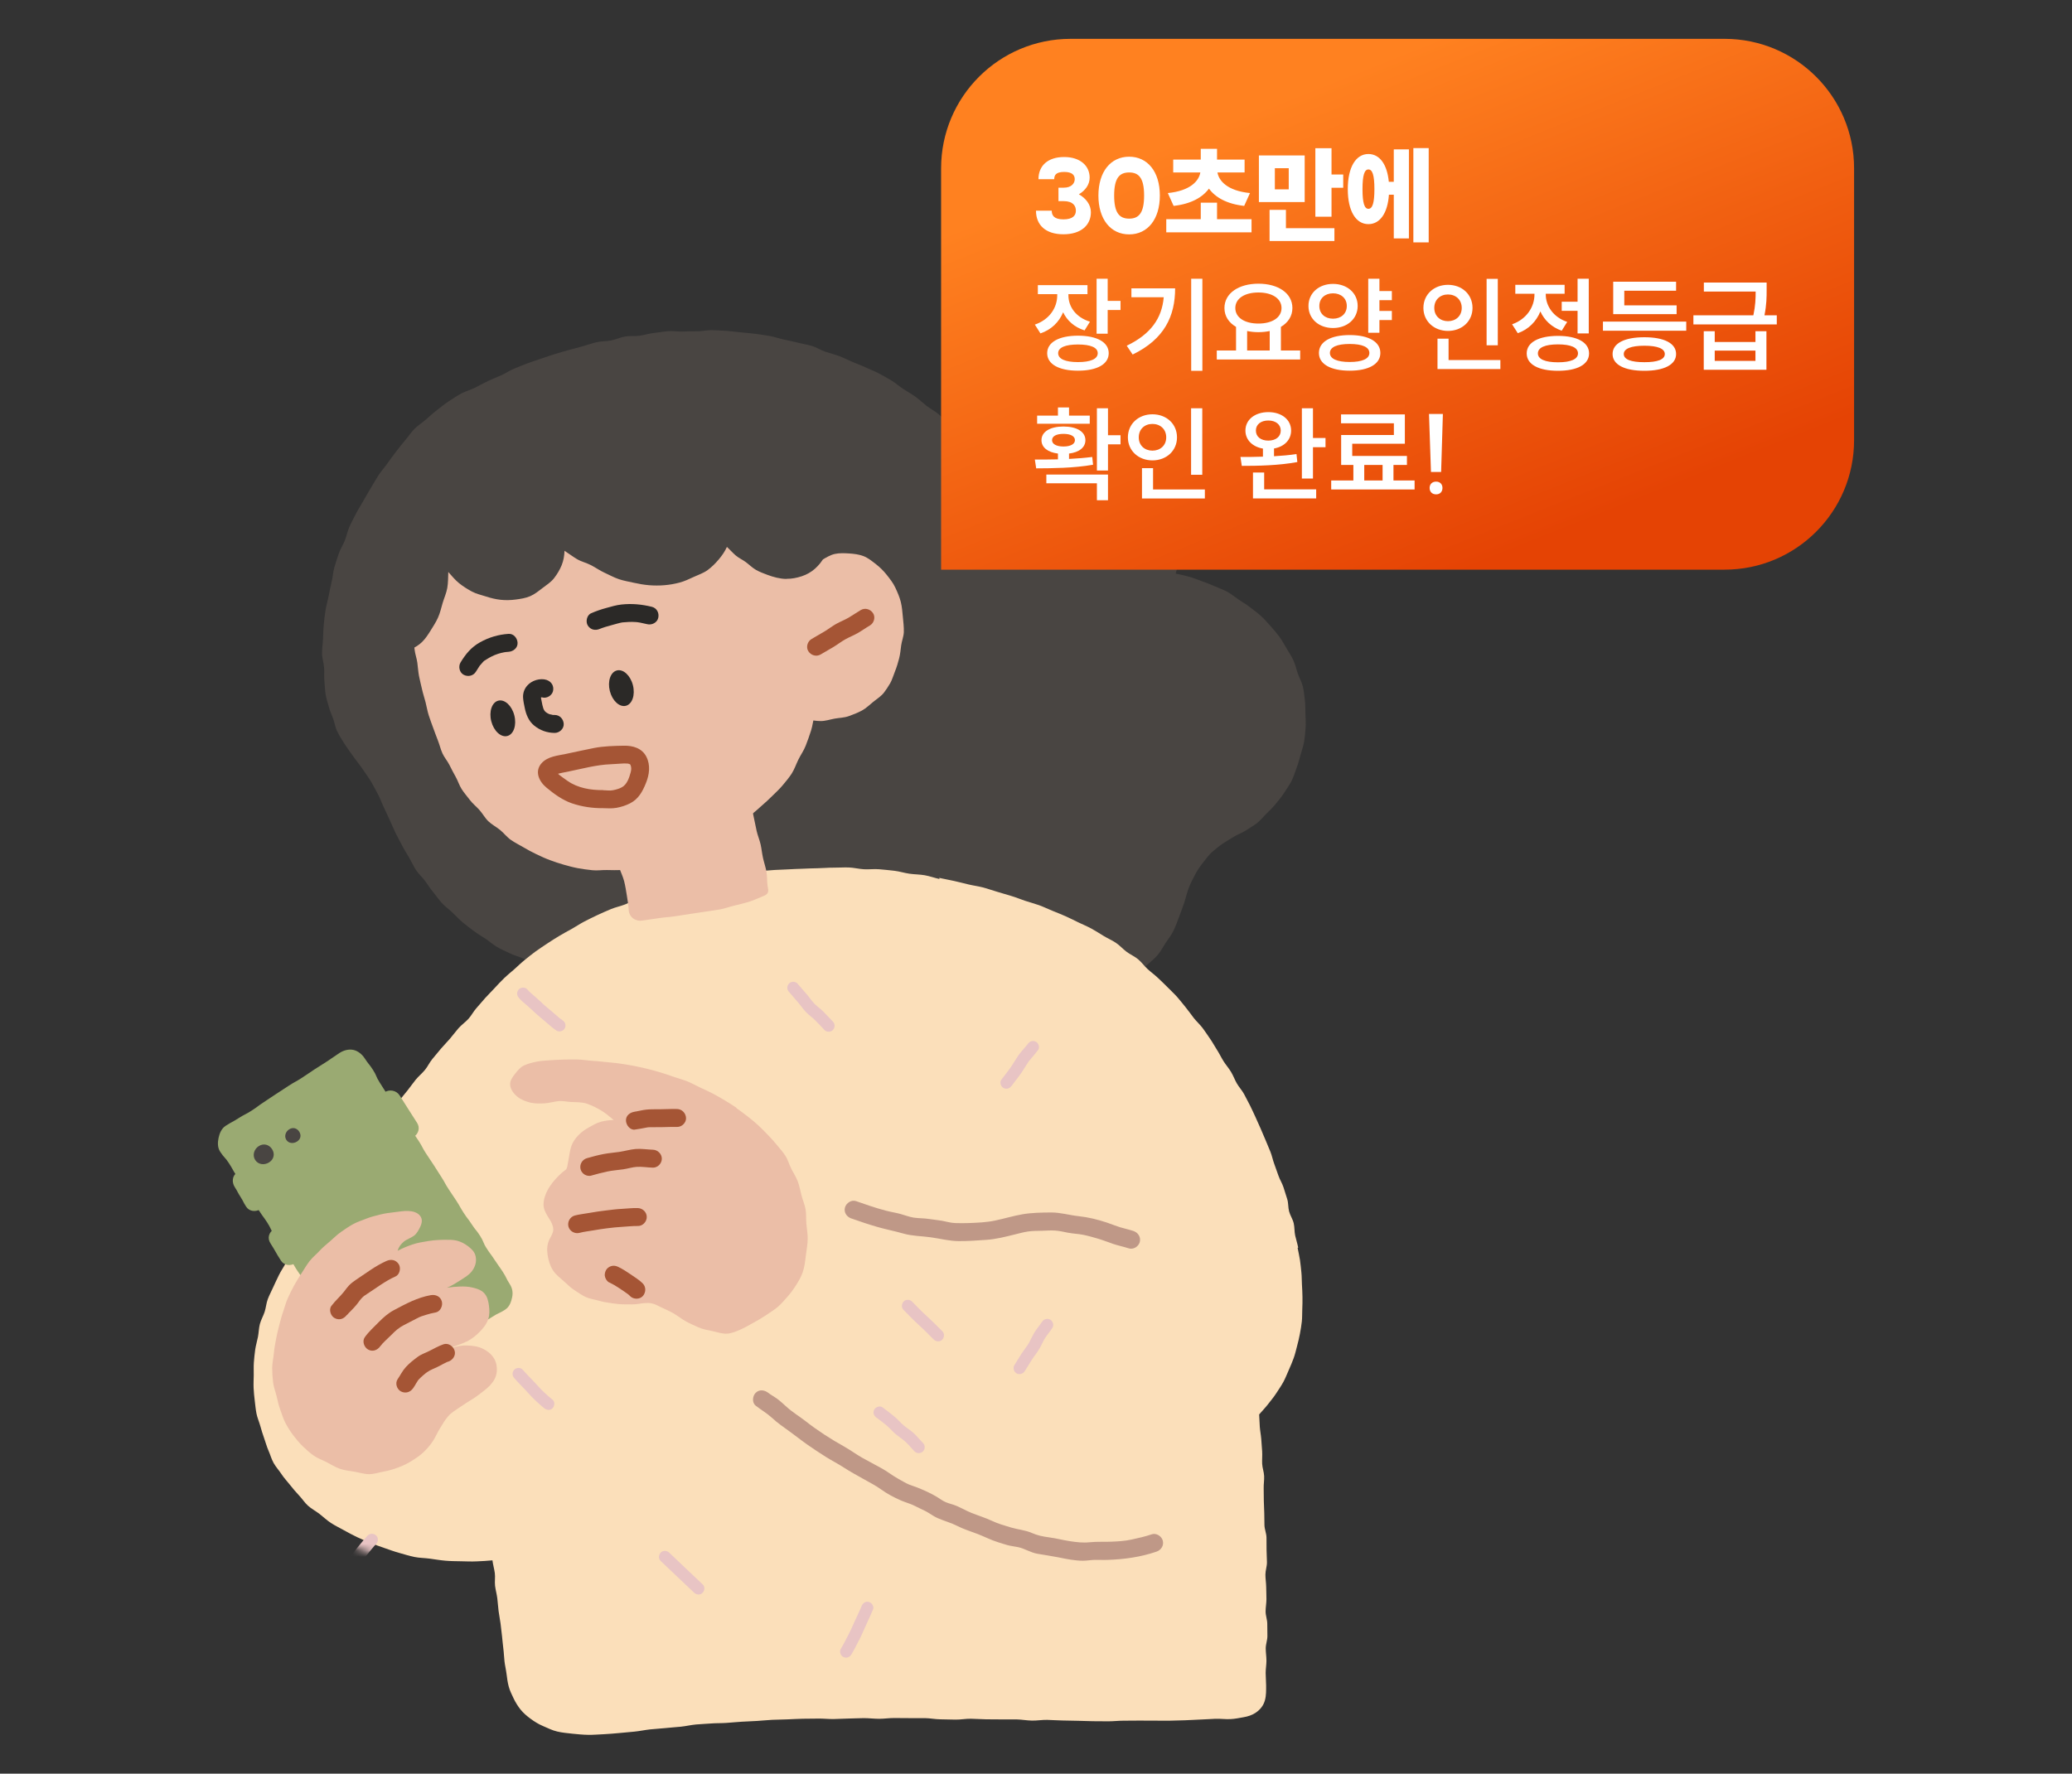 <svg width="320" height="274" viewBox="0 0 320 274" fill="none" xmlns="http://www.w3.org/2000/svg">
<rect x="0" y="0" width="320" height="274" fill="#333333" stroke="none"/>
<path d="M124.472 150.322C125.201 150.35 125.922 150.396 126.642 150.451C127.362 150.507 128.082 150.571 128.802 150.654C129.522 150.738 130.242 150.802 130.962 150.913C131.683 151.024 132.384 151.19 133.104 151.31C133.815 151.43 134.535 151.532 135.246 151.661C135.957 151.79 136.668 151.947 137.379 152.086C138.09 152.224 138.81 152.335 139.512 152.483C140.213 152.631 140.933 152.769 141.644 152.917C142.355 153.065 143.048 153.295 143.759 153.434C144.469 153.572 145.18 153.72 145.891 153.859C146.602 153.997 147.322 154.071 148.042 154.2C148.763 154.33 149.492 154.33 150.203 154.44C150.914 154.551 151.615 154.791 152.336 154.884C153.056 154.976 153.785 154.948 154.505 155.013C155.225 155.078 155.945 155.17 156.666 155.207C157.386 155.244 158.106 155.308 158.835 155.308C159.564 155.308 160.303 155.327 161.042 155.281C161.771 155.234 162.5 155.059 163.23 154.967C163.959 154.874 164.698 154.837 165.427 154.699C166.147 154.551 166.849 154.302 167.56 154.108C168.271 153.914 169.028 153.831 169.711 153.582C170.394 153.332 171.087 153.028 171.751 152.723C172.416 152.418 172.979 151.883 173.607 151.513C174.235 151.144 174.872 150.774 175.463 150.35C176.054 149.925 176.663 149.509 177.208 149.02C177.752 148.531 178.334 148.069 178.814 147.506C179.294 146.942 179.608 146.278 180.023 145.659C180.439 145.04 180.891 144.477 181.214 143.812C181.556 143.11 181.833 142.381 182.092 141.651C182.35 140.922 182.655 140.192 182.895 139.454C183.135 138.715 183.301 137.939 183.578 137.21C183.855 136.48 184.215 135.778 184.575 135.095C184.935 134.412 185.378 133.775 185.868 133.165C186.302 132.63 186.689 132.057 187.206 131.614C187.723 131.171 188.25 130.727 188.813 130.34C189.376 129.952 189.976 129.619 190.558 129.259C191.139 128.899 191.804 128.678 192.376 128.308C192.949 127.939 193.549 127.588 194.094 127.182C194.666 126.748 195.1 126.166 195.608 125.677C196.116 125.187 196.623 124.679 197.066 124.134C197.51 123.59 197.971 123.036 198.35 122.435C198.728 121.835 199.162 121.253 199.476 120.626C199.79 119.998 199.984 119.296 200.242 118.631C200.501 117.966 200.676 117.283 200.861 116.599C201.046 115.916 201.304 115.242 201.415 114.54C201.526 113.839 201.59 113.128 201.637 112.416C201.683 111.705 201.637 110.994 201.609 110.293C201.581 109.591 201.609 108.871 201.526 108.169C201.443 107.467 201.378 106.747 201.212 106.054C201.046 105.362 200.676 104.734 200.436 104.06C200.196 103.386 200.067 102.675 199.762 102.028C199.458 101.382 199.07 100.782 198.701 100.172C198.331 99.563 198.008 98.926 197.583 98.353C197.159 97.781 196.688 97.245 196.217 96.71C195.746 96.174 195.266 95.638 194.749 95.158C194.232 94.678 193.632 94.272 193.078 93.829C192.524 93.385 191.906 93.034 191.315 92.637C190.724 92.24 190.179 91.769 189.561 91.428C188.942 91.086 188.259 90.864 187.613 90.569C186.966 90.273 186.302 90.033 185.637 89.793C184.972 89.553 184.317 89.267 183.624 89.091C182.932 88.916 182.276 88.731 181.575 88.621C181.759 87.928 181.898 87.245 181.898 86.524C181.898 85.804 181.621 85.121 181.473 84.428C181.325 83.736 181.104 83.08 180.808 82.424C180.513 81.769 180.291 81.076 179.867 80.513C179.442 79.95 178.842 79.534 178.297 79.073C177.752 78.611 177.198 78.195 176.552 77.881C175.887 77.558 175.269 77.124 174.567 76.939C173.865 76.755 173.108 76.82 172.379 76.736C171.65 76.653 170.939 76.607 170.2 76.579C169.462 76.552 168.741 76.607 168.012 76.589C167.283 76.57 166.553 76.367 165.833 76.321C165.113 76.275 164.365 76.293 163.654 76.182C162.897 76.062 162.196 75.776 161.485 75.554C160.774 75.333 160.035 75.148 159.343 74.843C158.65 74.539 157.995 74.178 157.33 73.818C156.666 73.458 156.065 73.024 155.428 72.6C154.791 72.175 154.09 71.888 153.49 71.427C152.889 70.965 152.382 70.402 151.791 69.922C151.2 69.442 150.526 69.081 149.954 68.592C149.381 68.103 148.947 67.447 148.384 66.948C147.821 66.45 147.119 66.099 146.556 65.6C145.993 65.102 145.531 64.474 144.959 63.984C144.386 63.495 143.685 63.153 143.094 62.691C142.512 62.23 141.968 61.713 141.367 61.279C140.767 60.845 140.112 60.484 139.484 60.078C138.856 59.672 138.302 59.155 137.665 58.776C137.028 58.398 136.373 58.028 135.717 57.677C135.062 57.327 134.351 57.077 133.677 56.754C133.003 56.431 132.301 56.191 131.618 55.895C130.935 55.6 130.27 55.258 129.578 55C128.885 54.741 128.156 54.566 127.445 54.325C126.734 54.085 126.097 53.651 125.377 53.439C124.657 53.227 123.918 53.116 123.198 52.931C122.478 52.746 121.749 52.599 121.019 52.442C120.29 52.285 119.579 52.026 118.84 51.897C118.102 51.768 117.363 51.657 116.625 51.565C115.886 51.472 115.138 51.417 114.4 51.343C113.661 51.269 112.913 51.158 112.175 51.112C111.427 51.066 110.679 51.02 109.94 51.001C109.202 50.983 108.445 51.177 107.706 51.177C106.967 51.177 106.22 51.177 105.472 51.214C104.724 51.251 103.967 51.103 103.228 51.158C102.49 51.214 101.751 51.361 101.003 51.435C100.256 51.509 99.545 51.758 98.806 51.86C98.067 51.962 97.301 51.86 96.563 51.98C95.824 52.109 95.132 52.442 94.402 52.59C93.673 52.737 92.897 52.691 92.168 52.857C91.439 53.023 90.737 53.291 90.017 53.485C89.297 53.679 88.576 53.864 87.856 54.067C87.136 54.27 86.416 54.464 85.705 54.695C84.994 54.926 84.284 55.147 83.582 55.397C82.88 55.646 82.16 55.868 81.468 56.126C80.775 56.385 80.083 56.68 79.39 56.957C78.698 57.234 78.079 57.677 77.396 57.982C76.713 58.287 76.02 58.555 75.347 58.869C74.672 59.183 74.026 59.561 73.362 59.894C72.697 60.226 71.958 60.42 71.293 60.762C70.61 61.122 69.973 61.556 69.345 61.962C68.718 62.368 68.118 62.867 67.517 63.329C66.917 63.79 66.354 64.307 65.782 64.806C65.209 65.305 64.545 65.711 64.009 66.256C63.474 66.801 63.058 67.456 62.56 68.029C62.061 68.601 61.609 69.211 61.138 69.811C60.667 70.411 60.233 71.03 59.79 71.648C59.347 72.267 58.83 72.83 58.414 73.477C57.999 74.123 57.639 74.788 57.242 75.434C56.845 76.081 56.475 76.746 56.097 77.41C55.728 78.057 55.321 78.685 54.98 79.35C54.638 80.014 54.278 80.67 53.974 81.353C53.669 82.037 53.53 82.785 53.263 83.477C52.995 84.17 52.561 84.807 52.321 85.518C52.081 86.229 51.841 86.94 51.638 87.651C51.435 88.362 51.398 89.128 51.222 89.858C51.047 90.587 50.899 91.308 50.761 92.046C50.622 92.785 50.391 93.496 50.281 94.235C50.17 94.974 50.068 95.712 50.004 96.46C49.939 97.208 49.911 97.947 49.883 98.695C49.856 99.443 49.727 100.191 49.736 100.939C49.745 101.687 50.004 102.425 50.059 103.164C50.114 103.903 50.022 104.66 50.114 105.408C50.188 106.045 50.188 106.71 50.299 107.347C50.41 107.984 50.631 108.603 50.797 109.231C50.964 109.859 51.241 110.45 51.462 111.05C51.684 111.65 51.758 112.333 52.044 112.915C52.413 113.654 52.847 114.374 53.309 115.067C53.77 115.759 54.251 116.424 54.74 117.098C55.229 117.772 55.746 118.409 56.199 119.093C56.596 119.693 57.039 120.265 57.389 120.893C57.74 121.521 58.091 122.158 58.423 122.796C58.756 123.433 58.987 124.125 59.301 124.772C59.614 125.418 59.91 126.074 60.215 126.729C60.519 127.385 60.787 128.05 61.101 128.705C61.415 129.361 61.784 129.98 62.107 130.626C62.43 131.272 62.837 131.873 63.197 132.5C63.557 133.128 63.852 133.793 64.249 134.403C64.646 135.012 65.209 135.492 65.643 136.083C66.077 136.674 66.456 137.284 66.917 137.838C67.379 138.392 67.785 139.01 68.275 139.537C68.764 140.063 69.373 140.488 69.89 140.986C70.407 141.485 70.906 142.021 71.46 142.492C72.014 142.963 72.595 143.387 73.177 143.821C73.758 144.255 74.377 144.625 74.986 145.022C75.596 145.419 76.131 145.927 76.759 146.287C77.387 146.647 78.061 146.933 78.707 147.256C79.353 147.58 80.064 147.755 80.738 148.032C81.412 148.309 82.022 148.706 82.714 148.946C83.425 149.195 84.154 149.399 84.874 149.593C85.594 149.786 86.315 150.045 87.044 150.211C87.773 150.377 88.549 150.34 89.287 150.461C90.026 150.581 90.746 150.839 91.494 150.922C92.242 151.005 92.999 150.913 93.756 150.968C94.513 151.024 95.242 151.153 95.999 151.181C96.756 151.208 97.495 151.347 98.252 151.356C99 151.356 99.757 151.282 100.505 151.273C101.253 151.264 102.01 151.218 102.758 151.19C103.505 151.162 104.262 151.125 105.01 151.098C105.758 151.07 106.515 151.098 107.263 151.061C108.011 151.024 108.759 150.941 109.506 150.904C110.217 150.867 110.937 150.839 111.658 150.793C112.378 150.747 113.079 150.654 113.799 150.608C114.52 150.562 115.221 150.424 115.941 150.387C116.662 150.35 117.382 150.396 118.093 150.368C118.803 150.34 119.524 150.211 120.244 150.193C120.964 150.174 121.684 150.35 122.395 150.35C123.106 150.35 123.835 150.294 124.546 150.313L124.472 150.322Z" fill="#494542"/>
<path d="M200.492 192.728C200.373 192.11 200.166 191.493 200.028 190.868C199.89 190.243 199.949 189.601 199.801 188.968C199.653 188.335 199.258 187.773 199.091 187.148C198.923 186.523 198.992 185.874 198.805 185.257C198.617 184.639 198.42 184.03 198.223 183.413C198.025 182.795 197.65 182.226 197.443 181.616C197.236 181.007 197.019 180.397 196.792 179.788C196.565 179.179 196.447 178.546 196.21 177.944C195.973 177.343 195.717 176.741 195.46 176.14C195.204 175.538 194.957 174.937 194.691 174.343C194.425 173.75 194.168 173.148 193.892 172.555C193.616 171.961 193.349 171.368 193.053 170.774C192.757 170.18 192.452 169.603 192.136 169.017C191.82 168.431 191.327 167.917 191.001 167.339C190.676 166.762 190.459 166.144 190.113 165.574C189.768 165.005 189.305 164.482 188.949 163.913C188.594 163.343 188.318 162.749 187.953 162.187C187.588 161.625 187.282 161.032 186.897 160.486C186.513 159.94 186.148 159.362 185.743 158.824C185.339 158.286 184.796 157.803 184.372 157.265C183.948 156.727 183.573 156.165 183.139 155.642C182.705 155.12 182.29 154.566 181.837 154.052C181.383 153.537 180.85 153.054 180.367 152.556C179.883 152.057 179.36 151.575 178.857 151.092C178.354 150.609 177.752 150.174 177.239 149.707C176.726 149.24 176.322 148.654 175.779 148.195C175.237 147.736 174.497 147.428 173.935 146.992C173.372 146.557 172.919 146.035 172.327 145.639C171.735 145.243 171.034 144.943 170.423 144.571C169.811 144.199 169.209 143.803 168.568 143.455C167.927 143.107 167.236 142.822 166.575 142.505C165.914 142.188 165.263 141.848 164.582 141.547C163.902 141.247 163.211 140.97 162.521 140.693C161.83 140.416 161.169 140.083 160.459 139.83C159.749 139.577 159.009 139.387 158.298 139.149C157.588 138.912 156.898 138.619 156.168 138.406C155.438 138.192 154.717 137.962 153.987 137.757C153.257 137.551 152.547 137.282 151.817 137.092C151.087 136.902 150.308 136.807 149.558 136.625C148.808 136.443 148.078 136.253 147.328 136.087C146.579 135.921 145.829 135.786 145.079 135.62C144.98 135.62 145.168 135.786 145.079 135.786C144.32 135.62 143.58 135.343 142.81 135.208C142.041 135.074 141.232 135.082 140.452 134.971C139.673 134.86 138.923 134.615 138.144 134.52C137.365 134.425 136.575 134.354 135.786 134.282C134.997 134.211 134.198 134.33 133.409 134.282C132.619 134.235 131.85 134.029 131.051 134.005C130.252 133.982 129.472 134.045 128.673 134.037C127.874 134.029 127.095 134.116 126.306 134.124C125.517 134.132 124.727 134.172 123.938 134.203C123.149 134.235 122.36 134.251 121.571 134.306C120.781 134.361 119.992 134.354 119.203 134.425C118.414 134.496 117.624 134.536 116.845 134.631C116.066 134.726 115.277 134.821 114.507 134.931C113.728 135.042 112.948 135.145 112.169 135.28C111.39 135.414 110.679 135.723 109.91 135.881C109.14 136.039 108.351 136.11 107.592 136.285C106.832 136.459 106.112 136.728 105.362 136.926C104.612 137.123 103.803 137.179 103.054 137.393C102.304 137.606 101.544 137.796 100.814 138.026C100.084 138.255 99.344 138.508 98.624 138.762C97.904 139.015 97.263 139.434 96.552 139.711C95.842 139.988 95.053 140.147 94.353 140.439C93.652 140.732 92.952 141.041 92.271 141.358C91.59 141.674 90.91 142.014 90.249 142.355C89.588 142.695 88.976 143.122 88.335 143.478C87.694 143.835 87.023 144.183 86.391 144.571C85.76 144.958 85.129 145.338 84.527 145.75C83.925 146.161 83.294 146.557 82.712 146.984C82.13 147.412 81.567 147.863 81.015 148.314C80.453 148.765 79.959 149.264 79.427 149.731C78.894 150.197 78.332 150.649 77.829 151.139C77.325 151.63 76.852 152.136 76.378 152.651C75.905 153.165 75.402 153.656 74.938 154.17C74.474 154.685 74.04 155.223 73.577 155.737C73.113 156.252 72.817 156.869 72.353 157.383C71.89 157.898 71.258 158.325 70.805 158.848C70.351 159.37 69.946 159.924 69.502 160.446C69.058 160.968 68.555 161.467 68.102 161.997C67.648 162.528 67.224 163.058 66.78 163.588C66.336 164.118 66.069 164.743 65.635 165.274C65.201 165.804 64.629 166.271 64.195 166.801C63.761 167.331 63.386 167.893 62.952 168.431C62.518 168.97 62.074 169.492 61.65 170.03C61.225 170.568 60.831 171.122 60.417 171.66C60.002 172.199 59.637 172.768 59.213 173.314C58.789 173.86 58.394 174.407 57.98 174.953C57.566 175.499 57.023 175.974 56.609 176.52C56.194 177.066 55.819 177.628 55.415 178.174C55.011 178.72 54.685 179.305 54.28 179.859C53.876 180.413 53.353 180.904 52.959 181.458C52.564 182.012 52.159 182.558 51.765 183.112C51.37 183.666 51.124 184.275 50.739 184.813C50.354 185.352 49.821 185.85 49.437 186.396C49.052 186.942 48.628 187.481 48.253 188.034C47.878 188.588 47.582 189.182 47.217 189.736C46.832 190.322 46.379 190.884 46.014 191.477C45.648 192.071 45.461 192.743 45.116 193.337C44.77 193.93 44.445 194.548 44.119 195.157C43.794 195.767 43.38 196.344 43.084 196.962C42.788 197.579 42.482 198.196 42.206 198.821C41.929 199.447 41.594 200.056 41.357 200.689C41.12 201.322 41.081 202.003 40.874 202.644C40.667 203.285 40.302 203.894 40.134 204.543C39.966 205.192 39.966 205.857 39.838 206.522C39.71 207.186 39.512 207.812 39.414 208.484C39.325 209.141 39.256 209.798 39.206 210.463C39.157 211.128 39.197 211.785 39.187 212.441C39.177 213.098 39.138 213.763 39.167 214.42C39.197 215.077 39.266 215.742 39.345 216.398C39.424 217.055 39.483 217.72 39.611 218.369C39.739 219.018 40.025 219.651 40.203 220.292C40.38 220.933 40.578 221.574 40.805 222.207C41.032 222.84 41.199 223.489 41.475 224.115C41.752 224.74 41.919 225.397 42.255 225.998C42.59 226.6 43.093 227.146 43.478 227.731C43.863 228.317 44.356 228.839 44.8 229.401C45.234 229.947 45.678 230.485 46.171 231C46.665 231.514 47.03 232.116 47.562 232.598C48.095 233.081 48.795 233.445 49.377 233.896C49.959 234.347 50.472 234.854 51.104 235.265C51.735 235.677 52.436 236.009 53.097 236.381C53.758 236.753 54.428 237.109 55.119 237.442C55.809 237.774 56.53 238.067 57.25 238.36C57.97 238.653 58.71 238.914 59.45 239.167C60.19 239.42 60.929 239.697 61.689 239.903C62.449 240.109 63.208 240.362 63.988 240.52C64.767 240.679 65.596 240.671 66.395 240.782C67.194 240.892 67.973 241.027 68.782 241.098C69.591 241.169 70.39 241.169 71.199 241.185C72.008 241.201 72.807 241.241 73.616 241.201C74.425 241.161 75.244 241.13 76.053 241.043C76.132 241.692 76.329 242.349 76.418 242.997C76.507 243.646 76.378 244.311 76.457 244.968C76.536 245.625 76.724 246.258 76.802 246.907C76.882 247.556 76.921 248.213 77 248.862C77.079 249.511 77.227 250.16 77.306 250.809C77.385 251.458 77.454 252.107 77.533 252.763C77.612 253.42 77.651 254.069 77.74 254.718C77.829 255.367 77.838 256.024 77.917 256.673C77.996 257.322 78.154 257.971 78.233 258.62C78.322 259.3 78.401 259.941 78.568 260.535C78.746 261.208 79.052 261.801 79.318 262.363C79.624 263.004 79.979 263.566 80.384 264.081C80.837 264.642 81.38 265.101 81.952 265.521C82.554 265.964 83.166 266.344 83.876 266.645C84.586 266.945 85.267 267.301 86.046 267.484C86.826 267.666 87.605 267.737 88.424 267.824C89.193 267.903 90.002 267.982 90.821 267.998C91.64 268.014 92.409 267.935 93.228 267.903C94.047 267.871 94.816 267.784 95.625 267.721C96.434 267.658 97.213 267.578 98.013 267.499C98.812 267.42 99.591 267.246 100.38 267.159C101.169 267.072 101.988 267.04 102.768 266.953C103.547 266.866 104.376 266.819 105.155 266.74C105.934 266.66 106.704 266.471 107.483 266.399C108.262 266.328 109.052 266.304 109.841 266.241C110.63 266.178 111.419 266.209 112.199 266.154C112.978 266.099 113.767 266.019 114.547 265.972C115.326 265.924 116.115 265.893 116.904 265.853C117.694 265.814 118.473 265.711 119.262 265.679C120.051 265.647 120.84 265.64 121.62 265.608C122.399 265.576 123.188 265.529 123.978 265.513C124.767 265.497 125.556 265.505 126.335 265.489C127.115 265.473 127.914 265.568 128.703 265.56C129.492 265.553 130.272 265.489 131.061 265.481C131.85 265.473 132.639 265.418 133.419 265.418C134.198 265.418 134.997 265.521 135.776 265.521C136.556 265.521 137.355 265.394 138.134 265.402C138.913 265.41 139.712 265.418 140.492 265.418C141.271 265.418 142.07 265.41 142.85 265.418C143.629 265.426 144.418 265.592 145.207 265.6C145.997 265.608 146.786 265.632 147.565 265.647C148.344 265.663 149.144 265.497 149.933 265.513C150.722 265.529 151.501 265.584 152.291 265.6C153.08 265.616 153.869 265.6 154.648 265.616C155.428 265.632 156.227 265.6 157.006 265.616C157.785 265.632 158.575 265.782 159.364 265.798C160.153 265.814 160.942 265.671 161.731 265.687C162.521 265.703 163.3 265.774 164.089 265.782C164.878 265.79 165.668 265.822 166.447 265.829C167.226 265.837 168.025 265.885 168.805 265.893C169.584 265.901 170.383 265.909 171.163 265.909C171.942 265.909 172.741 265.814 173.52 265.814C174.3 265.814 175.099 265.806 175.878 265.798C176.657 265.79 177.456 265.814 178.236 265.806C179.015 265.798 179.814 265.829 180.594 265.814C181.373 265.798 182.162 265.766 182.951 265.75C183.741 265.735 184.52 265.663 185.309 265.64C186.098 265.616 186.878 265.552 187.667 265.521C188.456 265.489 189.245 265.608 190.035 265.568C190.715 265.537 191.396 265.394 192.067 265.275C192.738 265.157 193.349 264.959 193.882 264.611C194.651 264.104 195.135 263.455 195.352 262.672C195.569 261.888 195.539 261.105 195.539 260.337C195.539 259.704 195.47 259.071 195.47 258.438C195.47 257.805 195.589 257.172 195.589 256.538C195.589 255.905 195.48 255.272 195.48 254.639C195.48 254.006 195.737 253.373 195.737 252.74C195.737 252.107 195.717 251.473 195.717 250.84C195.717 250.207 195.46 249.574 195.46 248.941C195.46 248.308 195.589 247.675 195.589 247.042C195.589 246.408 195.559 245.775 195.549 245.142C195.539 244.509 195.431 243.876 195.431 243.243C195.431 242.61 195.677 241.969 195.668 241.336C195.658 240.702 195.618 240.069 195.608 239.436C195.598 238.803 195.608 238.17 195.598 237.529C195.589 236.888 195.303 236.263 195.283 235.63C195.263 234.996 195.273 234.363 195.253 233.73C195.233 233.097 195.204 232.464 195.184 231.831C195.164 231.198 195.184 230.565 195.164 229.924C195.145 229.282 195.263 228.649 195.233 228.016C195.204 227.383 194.957 226.758 194.928 226.125C194.898 225.492 194.967 224.851 194.928 224.217C194.888 223.584 194.839 222.951 194.79 222.318C194.74 221.685 194.612 221.052 194.563 220.419C194.513 219.786 194.513 219.137 194.464 218.504C194.928 217.973 195.431 217.443 195.855 216.897C196.279 216.351 196.733 215.805 197.108 215.227C197.483 214.649 197.877 214.08 198.203 213.486C198.528 212.892 198.755 212.267 199.032 211.658C199.308 211.049 199.564 210.431 199.791 209.814C200.018 209.197 200.156 208.556 200.324 207.922C200.492 207.297 200.64 206.68 200.758 206.055C200.876 205.43 200.985 204.796 201.054 204.163C201.123 203.53 201.093 202.897 201.123 202.256C201.153 201.615 201.162 200.99 201.153 200.357C201.143 199.724 201.113 199.09 201.074 198.457C201.034 197.824 201.054 197.183 200.985 196.55C200.916 195.917 200.866 195.284 200.768 194.651C200.669 194.018 200.521 193.392 200.403 192.767L200.492 192.728Z" fill="#FBDFBA"/>
<mask id="mask0_1582_9172" style="mask-type:luminance" maskUnits="userSpaceOnUse" x="34" y="134" width="168" height="134">
<path d="M200.471 192.728C200.349 192.11 200.135 191.493 199.993 190.868C199.851 190.243 199.912 189.601 199.759 188.968C199.607 188.335 199.2 187.773 199.027 187.148C198.854 186.523 198.925 185.874 198.732 185.257C198.539 184.639 198.335 184.03 198.132 183.413C197.929 182.795 197.542 182.226 197.329 181.616C197.115 181.007 196.891 180.397 196.657 179.788C196.424 179.179 196.302 178.546 196.057 177.944C195.813 177.343 195.549 176.741 195.285 176.14C195.02 175.538 194.766 174.937 194.491 174.343C194.217 173.75 193.952 173.148 193.668 172.555C193.383 171.961 193.108 171.368 192.803 170.774C192.498 170.18 192.183 169.603 191.857 169.017C191.532 168.431 191.023 167.917 190.688 167.339C190.352 166.762 190.129 166.144 189.773 165.574C189.417 165.005 188.939 164.482 188.573 163.913C188.207 163.343 187.922 162.749 187.545 162.187C187.169 161.625 186.854 161.032 186.457 160.486C186.061 159.94 185.684 159.362 185.267 158.824C184.851 158.286 184.291 157.803 183.854 157.265C183.417 156.727 183.03 156.165 182.583 155.642C182.135 155.12 181.708 154.566 181.24 154.052C180.773 153.537 180.223 153.054 179.725 152.556C179.227 152.057 178.688 151.575 178.169 151.092C177.65 150.609 177.03 150.174 176.501 149.707C175.972 149.24 175.556 148.654 174.996 148.195C174.437 147.736 173.674 147.428 173.094 146.992C172.515 146.557 172.047 146.035 171.437 145.639C170.827 145.243 170.105 144.943 169.474 144.571C168.844 144.199 168.223 143.803 167.562 143.455C166.901 143.107 166.189 142.822 165.508 142.505C164.827 142.188 164.155 141.848 163.454 141.547C162.752 141.247 162.04 140.97 161.328 140.693C160.616 140.416 159.935 140.083 159.203 139.83C158.471 139.577 157.708 139.387 156.976 139.149C156.243 138.912 155.532 138.619 154.779 138.406C154.026 138.192 153.284 137.962 152.532 137.757C151.779 137.551 151.047 137.282 150.294 137.092C149.542 136.902 148.738 136.807 147.965 136.625C147.192 136.443 146.44 136.253 145.667 136.087C144.894 135.921 144.121 135.786 143.348 135.62C143.247 135.62 143.44 135.786 143.348 135.786C142.565 135.62 141.803 135.343 141.009 135.208C140.216 135.074 139.382 135.082 138.579 134.971C137.775 134.86 137.003 134.615 136.199 134.52C135.396 134.425 134.582 134.354 133.769 134.282C132.955 134.211 132.131 134.33 131.318 134.282C130.504 134.235 129.711 134.029 128.887 134.005C128.063 133.982 127.26 134.045 126.436 134.037C125.613 134.029 124.809 134.116 123.996 134.124C123.182 134.132 122.368 134.172 121.555 134.203C120.741 134.235 119.928 134.251 119.114 134.306C118.301 134.361 117.487 134.354 116.673 134.425C115.86 134.496 115.046 134.536 114.243 134.631C113.44 134.726 112.626 134.821 111.833 134.931C111.029 135.042 110.226 135.145 109.423 135.28C108.619 135.414 107.887 135.723 107.094 135.881C106.3 136.039 105.487 136.11 104.704 136.285C103.921 136.459 103.178 136.728 102.405 136.926C101.633 137.123 100.799 137.179 100.026 137.393C99.253 137.606 98.47 137.796 97.717 138.026C96.965 138.255 96.202 138.508 95.46 138.762C94.717 139.015 94.056 139.434 93.324 139.711C92.592 139.988 91.778 140.147 91.056 140.439C90.334 140.732 89.612 141.041 88.91 141.358C88.209 141.674 87.507 142.014 86.826 142.355C86.144 142.695 85.514 143.122 84.853 143.478C84.192 143.835 83.5 144.183 82.849 144.571C82.198 144.958 81.548 145.338 80.927 145.75C80.307 146.161 79.656 146.557 79.056 146.984C78.456 147.412 77.876 147.863 77.307 148.314C76.727 148.765 76.219 149.264 75.67 149.731C75.12 150.197 74.541 150.649 74.022 151.139C73.504 151.63 73.015 152.136 72.527 152.651C72.039 153.165 71.52 153.656 71.042 154.17C70.564 154.685 70.117 155.223 69.639 155.737C69.161 156.252 68.856 156.869 68.378 157.383C67.9 157.898 67.249 158.325 66.781 158.848C66.314 159.37 65.897 159.924 65.439 160.446C64.981 160.968 64.463 161.467 63.995 161.997C63.527 162.528 63.09 163.058 62.632 163.588C62.175 164.118 61.9 164.743 61.453 165.274C61.005 165.804 60.415 166.271 59.968 166.801C59.52 167.331 59.134 167.893 58.686 168.431C58.239 168.97 57.781 169.492 57.344 170.03C56.907 170.568 56.5 171.122 56.073 171.66C55.646 172.199 55.269 172.768 54.832 173.314C54.395 173.86 53.988 174.407 53.561 174.953C53.134 175.499 52.574 175.974 52.147 176.52C51.72 177.066 51.334 177.628 50.917 178.174C50.5 178.72 50.164 179.305 49.747 179.859C49.33 180.413 48.791 180.904 48.385 181.458C47.978 182.012 47.561 182.558 47.154 183.112C46.747 183.666 46.493 184.275 46.096 184.813C45.7 185.352 45.151 185.85 44.754 186.396C44.357 186.942 43.92 187.481 43.534 188.034C43.147 188.588 42.842 189.182 42.466 189.736C42.069 190.322 41.601 190.884 41.225 191.477C40.849 192.071 40.656 192.743 40.3 193.337C39.944 193.93 39.608 194.548 39.273 195.157C38.937 195.767 38.51 196.344 38.205 196.962C37.9 197.579 37.584 198.196 37.3 198.821C37.015 199.447 36.669 200.056 36.425 200.689C36.181 201.322 36.14 202.003 35.927 202.644C35.713 203.285 35.337 203.894 35.164 204.543C34.991 205.192 34.991 205.857 34.859 206.522C34.727 207.186 34.523 207.812 34.422 208.484C34.33 209.141 34.259 209.798 34.208 210.463C34.157 211.128 34.198 211.785 34.188 212.441C34.178 213.098 34.137 213.763 34.167 214.42C34.198 215.077 34.269 215.742 34.35 216.398C34.432 217.055 34.493 217.72 34.625 218.369C34.757 219.018 35.052 219.651 35.235 220.292C35.418 220.933 35.622 221.574 35.856 222.207C36.09 222.84 36.262 223.489 36.547 224.115C36.832 224.74 37.005 225.397 37.35 225.998C37.696 226.6 38.215 227.146 38.611 227.731C39.008 228.317 39.517 228.839 39.974 229.401C40.422 229.947 40.879 230.485 41.388 231C41.896 231.514 42.273 232.116 42.822 232.598C43.371 233.081 44.093 233.445 44.693 233.896C45.293 234.347 45.822 234.854 46.473 235.265C47.123 235.677 47.846 236.009 48.527 236.381C49.208 236.753 49.9 237.109 50.612 237.442C51.324 237.774 52.066 238.067 52.808 238.36C53.551 238.653 54.313 238.914 55.076 239.167C55.839 239.42 56.602 239.697 57.385 239.903C58.168 240.109 58.951 240.362 59.754 240.52C60.557 240.679 61.412 240.671 62.236 240.782C63.059 240.892 63.863 241.027 64.697 241.098C65.531 241.169 66.354 241.169 67.188 241.185C68.022 241.201 68.846 241.241 69.68 241.201C70.514 241.161 71.358 241.13 72.192 241.043C72.273 241.692 72.476 242.349 72.568 242.997C72.659 243.646 72.527 244.311 72.609 244.968C72.69 245.625 72.883 246.258 72.965 246.907C73.046 247.556 73.087 248.213 73.168 248.862C73.249 249.511 73.402 250.16 73.483 250.809C73.564 251.458 73.636 252.107 73.717 252.763C73.798 253.42 73.839 254.069 73.931 254.718C74.022 255.367 74.032 256.024 74.114 256.673C74.195 257.322 74.358 257.971 74.439 258.62C74.531 259.3 74.612 259.941 74.785 260.535C74.968 261.208 75.283 261.801 75.558 262.363C75.873 263.004 76.239 263.566 76.656 264.081C77.124 264.642 77.683 265.101 78.273 265.521C78.893 265.964 79.524 266.344 80.256 266.645C80.988 266.945 81.69 267.301 82.493 267.484C83.297 267.666 84.1 267.737 84.944 267.824C85.737 267.903 86.571 267.982 87.415 267.998C88.26 268.014 89.053 267.935 89.897 267.903C90.741 267.871 91.534 267.784 92.368 267.721C93.202 267.658 94.005 267.578 94.829 267.499C95.653 267.42 96.456 267.246 97.27 267.159C98.083 267.072 98.927 267.04 99.731 266.953C100.534 266.866 101.389 266.819 102.192 266.74C102.995 266.66 103.789 266.471 104.592 266.399C105.395 266.328 106.209 266.304 107.022 266.241C107.836 266.178 108.65 266.209 109.453 266.154C110.256 266.099 111.07 266.019 111.873 265.972C112.677 265.924 113.49 265.893 114.304 265.853C115.118 265.814 115.921 265.711 116.734 265.679C117.548 265.647 118.362 265.64 119.165 265.608C119.968 265.576 120.782 265.529 121.596 265.513C122.409 265.497 123.223 265.505 124.026 265.489C124.829 265.473 125.653 265.568 126.467 265.56C127.28 265.553 128.084 265.489 128.897 265.481C129.711 265.473 130.524 265.418 131.328 265.418C132.131 265.418 132.955 265.521 133.758 265.521C134.562 265.521 135.386 265.394 136.189 265.402C136.992 265.41 137.816 265.418 138.619 265.418C139.423 265.418 140.247 265.41 141.05 265.418C141.853 265.426 142.667 265.592 143.481 265.6C144.294 265.608 145.108 265.632 145.911 265.647C146.714 265.663 147.538 265.497 148.352 265.513C149.165 265.529 149.969 265.584 150.782 265.6C151.596 265.616 152.409 265.6 153.213 265.616C154.016 265.632 154.84 265.6 155.643 265.616C156.447 265.632 157.26 265.782 158.074 265.798C158.888 265.814 159.701 265.671 160.515 265.687C161.328 265.703 162.132 265.774 162.945 265.782C163.759 265.79 164.572 265.822 165.376 265.829C166.179 265.837 167.003 265.885 167.806 265.893C168.61 265.901 169.433 265.909 170.237 265.909C171.04 265.909 171.864 265.814 172.667 265.814C173.471 265.814 174.294 265.806 175.098 265.798C175.901 265.79 176.725 265.814 177.528 265.806C178.332 265.798 179.156 265.829 179.959 265.814C180.762 265.798 181.576 265.766 182.389 265.75C183.203 265.735 184.006 265.663 184.82 265.64C185.634 265.616 186.437 265.552 187.251 265.521C188.064 265.489 188.878 265.608 189.691 265.568C190.393 265.537 191.095 265.394 191.786 265.275C192.478 265.157 193.108 264.959 193.657 264.611C194.451 264.104 194.949 263.455 195.173 262.672C195.396 261.888 195.366 261.105 195.366 260.337C195.366 259.704 195.295 259.071 195.295 258.438C195.295 257.805 195.417 257.172 195.417 256.538C195.417 255.905 195.305 255.272 195.305 254.639C195.305 254.006 195.569 253.373 195.569 252.74C195.569 252.107 195.549 251.473 195.549 250.84C195.549 250.207 195.285 249.574 195.285 248.941C195.285 248.308 195.417 247.675 195.417 247.042C195.417 246.408 195.386 245.775 195.376 245.142C195.366 244.509 195.254 243.876 195.254 243.243C195.254 242.61 195.508 241.969 195.498 241.336C195.488 240.702 195.447 240.069 195.437 239.436C195.427 238.803 195.437 238.17 195.427 237.529C195.417 236.888 195.122 236.263 195.102 235.63C195.081 234.996 195.091 234.363 195.071 233.73C195.051 233.097 195.02 232.464 195 231.831C194.979 231.198 195 230.565 194.979 229.924C194.959 229.282 195.081 228.649 195.051 228.016C195.02 227.383 194.766 226.758 194.735 226.125C194.705 225.492 194.776 224.851 194.735 224.217C194.695 223.584 194.644 222.951 194.593 222.318C194.542 221.685 194.41 221.052 194.359 220.419C194.308 219.786 194.308 219.137 194.257 218.504C194.735 217.973 195.254 217.443 195.691 216.897C196.129 216.351 196.596 215.805 196.983 215.227C197.369 214.649 197.776 214.08 198.112 213.486C198.447 212.892 198.681 212.267 198.966 211.658C199.251 211.049 199.515 210.431 199.749 209.814C199.983 209.197 200.125 208.556 200.298 207.922C200.471 207.297 200.624 206.68 200.746 206.055C200.868 205.43 200.98 204.796 201.051 204.163C201.122 203.53 201.091 202.897 201.122 202.256C201.152 201.615 201.163 200.99 201.152 200.357C201.142 199.724 201.112 199.09 201.071 198.457C201.03 197.824 201.051 197.183 200.98 196.55C200.908 195.917 200.858 195.284 200.756 194.651C200.654 194.018 200.502 193.392 200.38 192.767L200.471 192.728Z" fill="white"/>
</mask>
<g mask="url(#mask0_1582_9172)">
<path d="M139.554 202.365C140.33 203.141 141.068 203.935 141.881 204.665C142.693 205.394 143.45 206.179 144.226 206.946C144.568 207.287 145.195 207.315 145.528 206.946C145.86 206.576 145.897 206.004 145.528 205.644C144.752 204.877 143.995 204.092 143.183 203.363C142.37 202.633 141.632 201.839 140.856 201.063C140.514 200.722 139.887 200.694 139.554 201.063C139.222 201.433 139.185 202.005 139.554 202.365Z" fill="#E8C4C4"/>
<path d="M160.918 204.203C160.586 204.729 160.161 205.2 159.828 205.727C159.496 206.253 159.238 206.872 158.924 207.426C158.61 207.98 158.167 208.506 157.807 209.051C157.41 209.66 157.04 210.279 156.662 210.888C156.403 211.313 156.569 211.904 156.994 212.153C157.419 212.403 157.991 212.246 158.259 211.821C158.628 211.221 158.998 210.621 159.376 210.03C159.755 209.439 160.189 208.94 160.53 208.349C160.844 207.804 161.075 207.223 161.407 206.696C161.74 206.17 162.183 205.671 162.534 205.126C162.801 204.702 162.626 204.111 162.201 203.861C161.758 203.603 161.204 203.769 160.936 204.194L160.918 204.203Z" fill="#E8C4C4"/>
<path d="M102.043 241.148C103.778 242.773 105.477 244.426 107.213 246.051C107.564 246.384 108.173 246.43 108.515 246.051C108.856 245.673 108.893 245.1 108.515 244.75C106.779 243.124 105.071 241.471 103.345 239.846C102.994 239.514 102.384 239.468 102.043 239.846C101.701 240.225 101.664 240.797 102.043 241.148Z" fill="#E8C4C4"/>
<path d="M133.064 248.12C132.593 249.247 132.039 250.327 131.559 251.444C131.328 251.989 131.042 252.497 130.774 253.023C130.488 253.587 130.202 254.15 129.869 254.685C129.602 255.11 129.777 255.701 130.202 255.95C130.645 256.209 131.199 256.043 131.467 255.618C131.799 255.082 132.085 254.519 132.371 253.956C132.658 253.393 132.962 252.848 133.202 252.266C133.729 251.038 134.329 249.847 134.837 248.609C135.03 248.148 134.633 247.594 134.19 247.474C133.655 247.326 133.249 247.658 133.055 248.12H133.064Z" fill="#E8C4C4"/>
<path d="M79.424 212.892C80.135 213.723 80.938 214.471 81.658 215.284C82.378 216.097 83.2 216.844 84.04 217.537C84.409 217.842 84.982 217.934 85.342 217.537C85.656 217.195 85.739 216.558 85.342 216.235C84.501 215.552 83.68 214.795 82.96 213.982C82.24 213.169 81.436 212.412 80.725 211.59C80.412 211.221 79.738 211.239 79.424 211.59C79.064 211.978 79.082 212.504 79.424 212.892Z" fill="#E8C4C4"/>
<path d="M56.786 237.196C56.315 237.695 55.899 238.23 55.465 238.757C54.967 239.357 54.468 239.957 54.025 240.603C53.656 241.139 53.416 241.739 53.093 242.303C52.742 242.903 52.327 243.475 52.003 244.094C51.773 244.537 51.892 245.1 52.336 245.359C52.751 245.599 53.37 245.47 53.6 245.027C53.905 244.436 54.284 243.9 54.635 243.337C54.985 242.773 55.207 242.173 55.567 241.638C55.927 241.102 56.361 240.576 56.776 240.068C57.192 239.56 57.626 238.997 58.097 238.507C58.438 238.147 58.457 237.556 58.097 237.205C57.737 236.854 57.136 236.845 56.795 237.205L56.786 237.196Z" fill="#E8C4C4"/>
<path d="M121.856 153.231C122.308 153.73 122.714 154.256 123.167 154.755C123.619 155.254 123.951 155.789 124.441 156.316C124.865 156.768 125.392 157.119 125.835 157.553C126.343 158.061 126.841 158.587 127.33 159.113C127.663 159.464 128.309 159.474 128.632 159.113C128.983 158.735 128.983 158.19 128.632 157.811C128.152 157.294 127.663 156.787 127.174 156.288C126.721 155.835 126.186 155.475 125.742 155.014C125.281 154.524 124.976 154.016 124.505 153.499C124.035 152.982 123.628 152.447 123.157 151.939C122.834 151.579 122.179 151.579 121.856 151.939C121.505 152.317 121.505 152.862 121.856 153.241V153.231Z" fill="#E8C4C4"/>
<path d="M158.73 161.274C158.73 161.274 158.638 161.394 158.693 161.32C158.656 161.376 158.61 161.422 158.564 161.477C158.471 161.597 158.37 161.708 158.277 161.819C158.093 162.031 157.908 162.244 157.724 162.465C157.327 162.946 156.994 163.444 156.68 163.971C156.062 165.033 155.369 165.827 154.64 166.805C154.354 167.193 154.566 167.849 154.972 168.071C155.452 168.329 155.923 168.154 156.237 167.738C156.893 166.861 157.677 165.919 158.277 164.903C158.554 164.432 158.831 164.008 159.127 163.657C159.533 163.176 159.949 162.706 160.327 162.198C160.622 161.81 160.401 161.145 159.995 160.933C159.505 160.674 159.044 160.85 158.73 161.265V161.274Z" fill="#E8C4C4"/>
<path d="M80.134 154.155C80.531 154.617 81.011 154.995 81.473 155.392C81.935 155.789 82.406 156.26 82.886 156.685C83.366 157.11 83.855 157.488 84.326 157.904C84.852 158.356 85.369 158.827 85.942 159.206C86.348 159.474 86.985 159.298 87.206 158.874C87.456 158.412 87.308 157.895 86.874 157.608C86.597 157.424 86.514 157.359 86.265 157.147C86.015 156.934 85.785 156.731 85.544 156.519C85.064 156.103 84.566 155.715 84.095 155.3C83.624 154.884 83.227 154.469 82.766 154.072C82.304 153.675 81.824 153.296 81.427 152.834C81.113 152.465 80.439 152.484 80.125 152.834C79.765 153.222 79.784 153.749 80.125 154.136L80.134 154.155Z" fill="#E8C4C4"/>
<path d="M135.363 218.996C135.898 219.393 136.443 219.79 136.951 220.224C137.458 220.658 137.874 221.175 138.382 221.591C138.889 222.006 139.434 222.348 139.896 222.773C140.376 223.225 140.782 223.751 141.244 224.213C141.595 224.564 142.195 224.564 142.545 224.213C142.896 223.862 142.906 223.262 142.545 222.911C142.075 222.449 141.678 221.923 141.198 221.471C140.717 221.018 140.071 220.612 139.6 220.224C139.093 219.799 138.677 219.282 138.169 218.857C137.56 218.349 136.923 217.879 136.295 217.408C135.898 217.112 135.261 217.343 135.03 217.74C134.753 218.211 134.956 218.71 135.363 219.005V218.996Z" fill="#E8C4C4"/>
</g>
<path d="M68.321 116.359C68.607 116.997 69.096 117.541 69.41 118.169C69.724 118.788 70.038 119.416 70.38 120.016C70.721 120.616 70.924 121.318 71.303 121.909C71.681 122.5 72.152 123.026 72.568 123.58C72.983 124.134 73.546 124.578 74.017 125.095C74.525 125.658 74.885 126.351 75.42 126.868C75.956 127.385 76.667 127.745 77.239 128.216C77.812 128.687 78.292 129.324 78.901 129.749C79.51 130.173 80.203 130.515 80.849 130.894C81.495 131.272 82.16 131.642 82.834 131.956C83.517 132.279 84.201 132.602 84.902 132.861C85.604 133.119 86.324 133.368 87.044 133.572C87.764 133.775 88.493 133.978 89.232 134.116C89.962 134.255 90.719 134.347 91.476 134.43C92.233 134.513 92.981 134.384 93.737 134.403C94.495 134.421 95.233 134.44 95.99 134.393C96.747 134.347 97.467 134.218 98.225 134.107C98.954 134.006 99.711 134.033 100.422 133.886C101.133 133.738 101.844 133.488 102.545 133.285C103.247 133.082 103.921 132.777 104.613 132.519C105.306 132.26 105.961 131.946 106.626 131.642C107.291 131.337 108.029 131.171 108.685 130.829C109.34 130.487 109.903 130.007 110.541 129.629C111.178 129.25 111.768 128.825 112.378 128.419C112.987 128.013 113.578 127.579 114.169 127.145C114.76 126.711 115.415 126.351 115.988 125.898C116.56 125.446 117.096 124.938 117.649 124.458C118.213 123.977 118.757 123.46 119.284 122.943C119.81 122.426 120.364 121.918 120.844 121.346C121.324 120.773 121.804 120.201 122.219 119.582C122.672 118.899 122.93 118.105 123.29 117.366C123.651 116.627 124.14 115.953 124.435 115.187C124.731 114.42 125.008 113.645 125.257 112.869C125.506 112.093 125.58 111.253 125.802 110.468C126.014 109.739 126.199 109 126.374 108.27C126.549 107.541 126.836 106.821 126.993 106.082C127.15 105.343 127.307 104.595 127.427 103.847C127.547 103.099 127.63 102.342 127.713 101.585C127.796 100.828 127.981 100.08 128.017 99.323C128.054 98.566 127.851 97.799 127.851 97.042C127.851 96.285 127.971 95.528 127.925 94.761C127.879 93.995 127.888 93.237 127.796 92.48C127.704 91.723 127.473 90.994 127.325 90.246C127.177 89.498 126.891 88.796 126.679 88.057C126.476 87.328 126.42 86.543 126.162 85.841C125.903 85.139 125.608 84.419 125.294 83.745C124.98 83.071 124.629 82.378 124.26 81.723C123.891 81.067 123.447 80.439 123.023 79.811C122.598 79.183 122.09 78.62 121.619 78.029C121.149 77.438 120.659 76.866 120.142 76.312C119.625 75.758 119.154 75.157 118.61 74.64C118.065 74.123 117.483 73.624 116.902 73.154C116.32 72.683 115.729 72.193 115.111 71.759C114.492 71.325 113.827 70.965 113.172 70.577C112.516 70.189 111.833 69.885 111.159 69.534C110.485 69.183 109.848 68.777 109.156 68.481C108.463 68.186 107.697 68.075 106.986 67.816C106.275 67.558 105.592 67.253 104.863 67.041C104.133 66.828 103.432 66.542 102.693 66.385C101.954 66.228 101.188 66.21 100.44 66.09C99.692 65.97 98.954 65.813 98.206 65.748C97.458 65.683 96.701 65.665 95.944 65.646C95.187 65.628 94.439 65.683 93.682 65.72C92.925 65.757 92.168 65.656 91.411 65.73C90.654 65.803 89.924 65.97 89.168 66.09C88.429 66.21 87.746 66.496 87.044 66.662C86.342 66.828 85.576 66.902 84.893 67.124C84.21 67.345 83.508 67.632 82.834 67.918C82.16 68.204 81.449 68.454 80.803 68.786C80.157 69.118 79.603 69.645 78.984 70.032C78.366 70.42 77.673 70.707 77.082 71.141C76.491 71.575 76.021 72.166 75.467 72.636C74.913 73.107 74.313 73.541 73.786 74.049C73.26 74.557 72.669 75 72.161 75.545C71.654 76.09 71.238 76.69 70.767 77.254C70.296 77.817 69.872 78.408 69.429 78.999C68.986 79.59 68.561 80.181 68.145 80.781C67.73 81.381 67.259 81.944 66.853 82.563C66.447 83.182 66.096 83.819 65.708 84.447C65.32 85.075 64.96 85.804 64.692 86.534C64.425 87.263 64.277 88.011 64.12 88.778C63.963 89.544 63.954 90.301 63.889 91.077C63.825 91.852 63.705 92.61 63.695 93.385C63.686 94.161 63.815 94.927 63.852 95.694C63.889 96.46 63.76 97.263 63.825 98.021C63.889 98.778 63.945 99.591 64.028 100.329C64.102 101.022 64.36 101.687 64.452 102.37C64.545 103.053 64.582 103.746 64.711 104.429C64.84 105.112 65.025 105.777 65.172 106.451C65.32 107.125 65.542 107.781 65.717 108.455C65.893 109.129 65.994 109.813 66.207 110.477C66.419 111.142 66.659 111.789 66.899 112.435C67.139 113.081 67.37 113.737 67.628 114.383C67.887 115.03 68.034 115.722 68.321 116.35V116.359Z" fill="#EBBEA7"/>
<path d="M137.444 105.602C137.176 106.073 136.862 106.534 136.539 106.968C136.124 107.522 135.477 107.938 134.868 108.418C134.314 108.861 133.778 109.406 133.114 109.766C132.477 110.108 131.775 110.385 131.073 110.634C130.372 110.884 129.615 110.884 128.904 111.013C128.193 111.142 127.445 111.401 126.734 111.391C125.977 111.382 125.229 111.262 124.546 111.059C123.826 110.847 123.115 110.551 122.543 110.089C121.97 109.628 121.666 108.963 121.315 108.261C121.01 107.661 120.715 106.996 120.595 106.193C120.502 105.537 120.548 104.798 120.521 104.023C120.493 103.33 120.419 102.61 120.447 101.862C120.475 101.16 120.558 100.44 120.632 99.701C120.705 98.963 120.853 98.279 120.982 97.568C121.112 96.857 121.093 96.109 121.269 95.407C121.444 94.706 121.776 94.041 122.007 93.367C122.238 92.693 122.367 91.926 122.663 91.289C122.977 90.615 123.503 90.079 123.891 89.488C124.306 88.87 124.601 88.168 125.1 87.679C125.626 87.152 126.3 86.847 126.928 86.506C127.574 86.146 128.211 85.73 128.931 85.573C129.652 85.416 130.409 85.453 131.147 85.499C131.877 85.546 132.634 85.638 133.326 85.896C134.065 86.173 134.683 86.691 135.302 87.171C135.92 87.651 136.465 88.196 136.954 88.814C137.444 89.433 137.933 90.052 138.265 90.763C138.598 91.474 138.921 92.203 139.115 92.97C139.309 93.736 139.364 94.53 139.438 95.306C139.512 96.082 139.613 96.885 139.586 97.66C139.558 98.344 139.272 99.018 139.179 99.701C139.087 100.385 139.032 101.068 138.856 101.733C138.681 102.398 138.487 103.062 138.229 103.7C137.97 104.337 137.785 105.02 137.444 105.62V105.602Z" fill="#EBBEA7"/>
<path d="M132.948 94.235C132.311 94.604 131.71 95.038 131.073 95.408C130.436 95.777 129.781 96.026 129.162 96.368C128.544 96.71 127.971 97.162 127.362 97.531C126.688 97.938 126.014 98.326 125.34 98.713C124.712 99.073 124.435 99.978 124.842 100.606C125.248 101.234 126.06 101.493 126.734 101.105C127.408 100.717 128.091 100.32 128.756 99.923C129.365 99.554 129.929 99.11 130.556 98.76C131.184 98.409 131.849 98.15 132.467 97.799C133.086 97.448 133.705 96.996 134.342 96.626C134.979 96.257 135.246 95.361 134.84 94.734C134.434 94.106 133.612 93.847 132.948 94.235Z" fill="#A55535"/>
<path d="M84.44 105.039C83.425 104.706 82.123 105.112 81.431 105.907C80.969 106.424 80.738 107.098 80.784 107.79C80.821 108.317 80.932 108.852 81.043 109.369C81.246 110.385 81.661 111.401 82.483 112.075C83.388 112.823 84.496 113.22 85.677 113.22C86.398 113.22 87.099 112.583 87.062 111.835C87.025 111.087 86.453 110.45 85.677 110.45C85.585 110.45 85.493 110.45 85.41 110.45C85.354 110.45 85.29 110.45 85.234 110.431L85.428 110.459C85.271 110.394 85.077 110.385 84.911 110.339C84.828 110.311 84.745 110.274 84.662 110.247C84.994 110.339 84.791 110.302 84.68 110.247C84.607 110.21 84.533 110.163 84.459 110.126C84.403 110.09 84.32 109.997 84.256 109.988L84.413 110.108C84.413 110.108 84.33 110.043 84.293 110.006C84.228 109.951 84.182 109.886 84.117 109.831C83.933 109.646 84.256 110.071 84.117 109.831C84.08 109.766 84.043 109.711 84.007 109.646C83.979 109.6 83.877 109.323 83.942 109.536C84.007 109.748 83.914 109.462 83.905 109.415C83.85 109.249 83.803 109.083 83.766 108.908C83.693 108.594 83.637 108.27 83.573 107.947C83.554 107.864 83.545 107.781 83.526 107.698C83.609 108.077 83.545 107.846 83.545 107.726C83.545 107.679 83.545 107.643 83.545 107.596C83.545 107.486 83.545 107.541 83.517 107.763C83.554 107.67 83.656 107.439 83.48 107.781C83.545 107.679 83.536 107.679 83.453 107.8C83.369 107.901 83.36 107.92 83.425 107.836L83.471 107.79C83.573 107.698 83.536 107.726 83.351 107.873C83.416 107.846 83.471 107.79 83.536 107.753L83.6 107.716C83.73 107.652 83.683 107.67 83.471 107.772C83.536 107.772 83.628 107.726 83.683 107.707C83.905 107.633 83.406 107.707 83.563 107.716C83.628 107.716 83.711 107.716 83.776 107.716C83.886 107.716 83.822 107.716 83.573 107.689C83.619 107.698 83.656 107.707 83.702 107.726C84.394 107.956 85.244 107.467 85.41 106.756C85.585 105.99 85.179 105.297 84.44 105.048V105.039Z" fill="#2B2927"/>
<path d="M78.541 97.919C76.971 98.021 75.513 98.455 74.137 99.221C72.761 99.987 71.894 101.068 71.118 102.351C70.749 102.97 70.961 103.903 71.617 104.244C72.291 104.595 73.112 104.411 73.509 103.746C73.657 103.506 73.805 103.266 73.962 103.035C74.035 102.924 74.109 102.785 74.211 102.693C74.137 102.767 74.091 102.85 74.192 102.721C74.239 102.665 74.285 102.61 74.331 102.564C74.488 102.388 74.719 102.074 74.94 101.982C74.848 102.019 74.793 102.093 74.922 102.001C74.986 101.964 75.042 101.917 75.106 101.88C75.245 101.788 75.383 101.705 75.531 101.622C75.79 101.474 76.057 101.345 76.325 101.225C76.353 101.216 76.584 101.123 76.418 101.188C76.251 101.253 76.482 101.16 76.51 101.151C76.648 101.096 76.796 101.04 76.944 100.994C77.239 100.902 77.535 100.828 77.83 100.772C77.904 100.763 77.978 100.745 78.061 100.735C78.264 100.699 77.83 100.754 78.033 100.735C78.209 100.717 78.375 100.699 78.55 100.689C79.27 100.643 79.972 100.089 79.935 99.304C79.907 98.593 79.326 97.864 78.55 97.919H78.541Z" fill="#2B2927"/>
<path d="M92.685 97.134C92.842 97.06 92.87 97.051 92.778 97.097C92.851 97.07 92.916 97.042 92.99 97.014C93.156 96.95 93.322 96.894 93.488 96.848C93.775 96.756 94.07 96.682 94.365 96.599C94.707 96.506 95.049 96.405 95.4 96.312C95.547 96.275 95.695 96.239 95.843 96.202C95.944 96.183 96.046 96.165 96.138 96.146C96.046 96.165 96.046 96.165 96.147 96.146C96.803 96.082 97.477 96.045 98.141 96.091C98.197 96.091 98.631 96.137 98.455 96.118C98.603 96.137 98.76 96.165 98.908 96.192C99.259 96.257 99.609 96.34 99.951 96.423C100.653 96.599 101.484 96.202 101.659 95.454C101.834 94.706 101.447 93.939 100.69 93.745C99.129 93.358 97.597 93.21 95.99 93.385C95.178 93.468 94.412 93.708 93.627 93.921C92.842 94.133 92.048 94.401 91.282 94.743C90.617 95.038 90.414 96.054 90.783 96.636C91.227 97.319 91.965 97.448 92.676 97.134H92.685Z" fill="#2B2927"/>
<path d="M93.147 122.057C91.236 122.075 89.241 121.743 87.653 120.635C87.238 120.339 86.813 120.053 86.416 119.739C86.241 119.601 86.084 119.434 85.918 119.296C85.641 119.065 85.918 119.268 85.798 119.554C85.724 119.73 85.558 119.758 85.77 119.684C85.945 119.619 85.844 119.628 86.065 119.564C86.601 119.407 87.164 119.314 87.709 119.204C89.906 118.76 92.094 118.142 94.338 118.059C94.891 118.04 95.445 117.985 95.999 117.957C96.286 117.939 96.59 117.92 96.886 117.957C97.015 117.966 97.033 117.957 96.987 117.957C97.015 117.957 97.384 118.105 97.227 118.022C97.301 118.059 97.32 118.132 97.31 118.068C97.273 117.929 97.394 118.252 97.329 118.095C97.264 117.939 97.495 118.465 97.384 118.188C97.541 118.585 97.504 118.963 97.384 119.379C97.153 120.21 96.821 121.18 96.064 121.604C95.63 121.854 95.141 121.974 94.661 122.075C94.153 122.177 93.654 122.075 93.137 122.075C91.356 122.038 91.356 124.809 93.137 124.846C93.858 124.864 94.504 124.919 95.224 124.79C95.944 124.661 96.655 124.43 97.31 124.098C98.612 123.433 99.231 122.278 99.757 120.976C100.283 119.675 100.496 118.216 99.822 116.895C99.148 115.575 97.744 115.168 96.341 115.196C94.836 115.224 93.239 115.261 91.762 115.547C90.312 115.833 88.863 116.156 87.413 116.461C86.139 116.729 84.588 116.849 83.656 117.883C82.502 119.157 83.249 120.727 84.403 121.678C85.585 122.657 86.869 123.599 88.327 124.098C89.878 124.624 91.513 124.864 93.147 124.846C94.928 124.827 94.928 122.057 93.147 122.075V122.057Z" fill="#A55535"/>
<path d="M96.661 109.03C97.644 108.779 98.13 107.354 97.746 105.847C97.362 104.34 96.253 103.321 95.27 103.572C94.287 103.823 93.801 105.248 94.185 106.755C94.57 108.262 95.678 109.281 96.661 109.03Z" fill="#2B2927"/>
<path d="M78.348 113.697C79.332 113.446 79.817 112.021 79.433 110.514C79.049 109.006 77.941 107.988 76.957 108.238C75.974 108.489 75.488 109.914 75.873 111.421C76.257 112.929 77.365 113.947 78.348 113.697Z" fill="#2B2927"/>
<path d="M121.453 89.433C120.456 89.424 119.45 89.147 118.527 88.805C117.917 88.574 117.308 88.353 116.745 88.03C116.182 87.706 115.72 87.236 115.203 86.848C114.686 86.46 114.067 86.201 113.578 85.767C113.089 85.333 112.738 84.927 112.267 84.484C111.935 85.213 111.519 85.813 111.011 86.414C110.504 87.014 109.931 87.596 109.285 88.067C108.639 88.537 107.872 88.787 107.152 89.119C106.432 89.452 105.721 89.793 104.955 89.996C104.189 90.2 103.404 90.338 102.61 90.403C101.816 90.467 101.013 90.467 100.237 90.403C99.462 90.338 98.659 90.2 97.883 90.024C97.107 89.849 96.313 89.719 95.556 89.461C94.799 89.202 94.107 88.814 93.377 88.482C92.648 88.15 92.002 87.688 91.3 87.319C90.599 86.949 89.786 86.774 89.103 86.368C88.42 85.961 87.847 85.509 87.183 85.084C87.155 85.869 87.035 86.589 86.749 87.3C86.463 88.011 86.047 88.704 85.567 89.322C85.087 89.941 84.422 90.357 83.803 90.828C83.185 91.298 82.585 91.797 81.874 92.102C81.163 92.406 80.388 92.517 79.621 92.619C78.855 92.721 78.079 92.739 77.313 92.656C76.547 92.573 75.799 92.388 75.061 92.148C74.322 91.908 73.546 91.742 72.863 91.372C72.18 91.003 71.506 90.578 70.897 90.089C70.287 89.599 69.752 88.934 69.235 88.362C69.207 89.165 69.216 90.033 69.078 90.828C68.939 91.622 68.598 92.36 68.367 93.136C68.136 93.912 67.97 94.697 67.638 95.426C67.305 96.156 66.862 96.83 66.437 97.513C66.087 98.067 65.708 98.649 65.228 99.129C64.748 99.609 64.157 99.988 63.566 100.246C62.947 100.523 62.283 100.754 61.6 100.597C60.806 100.412 60.27 99.831 59.818 99.194C59.393 98.603 59.051 97.901 58.867 97.116C58.682 96.331 58.728 95.564 58.719 94.817C58.71 94.069 58.571 93.33 58.617 92.61C58.664 91.889 58.858 91.141 58.95 90.421C59.042 89.701 59.144 88.953 59.291 88.242C59.439 87.531 59.411 86.746 59.605 86.044C59.799 85.343 60.252 84.696 60.51 84.013C60.769 83.329 60.88 82.563 61.193 81.907C61.507 81.252 61.83 80.559 62.2 79.931C62.569 79.303 63.095 78.749 63.52 78.149C63.945 77.549 64.351 76.93 64.822 76.367C65.293 75.804 65.847 75.305 66.364 74.779C66.88 74.252 67.37 73.708 67.933 73.218C68.496 72.729 69.106 72.332 69.696 71.889C70.287 71.445 70.814 70.919 71.432 70.513C72.051 70.106 72.762 69.876 73.408 69.506C74.054 69.137 74.673 68.777 75.337 68.444C76.002 68.112 76.621 67.715 77.304 67.429C77.987 67.142 78.726 67.022 79.418 66.773C80.111 66.524 80.738 66.09 81.449 65.868C82.16 65.646 82.917 65.646 83.637 65.462C84.358 65.277 85.041 65.009 85.77 64.862C86.518 64.704 87.275 64.575 88.041 64.446C88.808 64.317 89.574 64.326 90.34 64.224C91.106 64.123 91.845 63.827 92.611 63.753C93.377 63.68 94.153 63.652 94.919 63.615C95.686 63.578 96.461 63.615 97.228 63.615C98.003 63.615 98.76 63.744 99.526 63.79C100.293 63.837 101.077 63.763 101.834 63.846C102.591 63.929 103.376 64.012 104.124 64.16C104.872 64.308 105.638 64.483 106.386 64.677C107.134 64.871 107.817 65.268 108.537 65.526C109.257 65.785 110.024 65.97 110.716 66.293C111.362 66.597 111.935 67.05 112.553 67.41C113.172 67.77 113.864 68.019 114.455 68.426C115.046 68.832 115.6 69.303 116.172 69.737C116.745 70.171 117.326 70.596 117.88 71.058C118.434 71.519 118.951 72.009 119.496 72.48C120.041 72.951 120.632 73.366 121.176 73.837C121.721 74.308 122.173 74.88 122.718 75.342C123.263 75.804 123.826 76.266 124.38 76.709C124.934 77.152 125.442 77.641 125.894 78.205C126.346 78.768 126.651 79.405 126.965 80.042C127.279 80.679 127.657 81.317 127.805 82.009C127.953 82.702 127.851 83.431 127.768 84.142C127.685 84.853 127.565 85.536 127.214 86.183C126.9 86.774 126.448 87.328 125.876 87.845C125.275 88.38 124.583 88.768 123.826 89.018C123.069 89.267 122.284 89.424 121.49 89.415L121.453 89.433Z" fill="#494542"/>
<path d="M115.941 117.661C115.858 118.382 115.785 119.093 115.775 119.813C115.766 120.533 115.831 121.253 115.895 121.964C115.96 122.675 115.895 123.414 116.006 124.125C116.117 124.836 116.265 125.547 116.412 126.249C116.56 126.951 116.699 127.662 116.855 128.364C117.012 129.065 117.308 129.739 117.465 130.432C117.622 131.125 117.686 131.854 117.843 132.556C118 133.258 118.24 133.941 118.37 134.652C118.499 135.363 118.443 136.092 118.536 136.803C118.591 137.21 118.757 137.634 118.536 137.976C118.351 138.262 118 138.382 117.686 138.512C116.994 138.798 116.311 139.112 115.591 139.334C114.87 139.555 114.141 139.721 113.412 139.897C112.682 140.072 111.972 140.34 111.242 140.479C110.513 140.617 109.756 140.7 109.017 140.82C108.279 140.94 107.531 141.033 106.792 141.153C105.537 141.347 105.537 141.347 104.281 141.54C103.025 141.734 103.007 141.642 101.751 141.836C100.496 142.03 100.486 142.011 99.231 142.205C98.132 142.381 97.172 141.688 97.098 140.58C97.052 139.832 96.932 139.093 96.812 138.355C96.692 137.616 96.581 136.877 96.397 136.148C96.212 135.418 95.879 134.744 95.621 134.042C95.362 133.341 95.261 132.574 94.947 131.9C94.633 131.226 94.208 130.598 93.83 129.952C93.451 129.305 93.064 128.668 92.63 128.059" fill="#EBBEA7"/>
<path d="M78.061 202.291C77.091 202.919 77.008 202.79 76.03 203.427C75.051 204.064 75.005 203.981 74.036 204.609C73.066 205.237 73.112 205.32 72.143 205.948C71.174 206.575 71.229 206.668 70.26 207.296C69.29 207.924 69.179 207.757 68.21 208.395C67.564 208.813 66.914 209.232 66.262 209.65C65.609 210.069 64.96 210.488 64.314 210.906C63.335 211.534 63.363 211.571 62.384 212.208C61.406 212.836 61.452 212.901 60.473 213.538C59.818 213.963 59.061 214.083 58.359 213.935C57.657 213.787 57.076 213.316 56.66 212.661C56.266 212.051 55.872 211.442 55.478 210.832C54.888 209.918 54.915 209.9 54.324 208.986C53.734 208.071 53.678 208.108 53.087 207.194C52.496 206.28 52.441 206.317 51.85 205.403C51.259 204.489 51.342 204.433 50.742 203.519C50.142 202.605 49.994 202.706 49.404 201.792C48.813 200.878 48.886 200.832 48.286 199.918C47.686 199.004 47.788 198.948 47.188 198.025C46.588 197.101 46.486 197.175 45.895 196.261C45.304 195.347 45.36 195.31 44.769 194.387C44.178 193.463 44.16 193.482 43.559 192.568C42.959 191.653 42.922 191.681 42.331 190.767C41.741 189.853 41.861 189.77 41.27 188.855C40.679 187.941 40.623 187.978 40.033 187.055C39.442 186.131 39.322 186.215 38.731 185.291C38.14 184.368 38.26 184.294 37.669 183.38C37.078 182.466 37.06 182.475 36.469 181.551C35.878 180.628 35.943 180.591 35.343 179.668C34.742 178.744 34.604 178.846 34.004 177.922C33.579 177.267 33.607 176.482 33.755 175.78C33.902 175.078 34.207 174.33 34.853 173.915C35.823 173.287 35.869 173.361 36.847 172.733C37.826 172.105 37.882 172.197 38.86 171.569C39.839 170.942 39.793 170.877 40.762 170.249C41.731 169.621 41.713 169.593 42.692 168.965C43.661 168.338 43.661 168.328 44.63 167.7C45.6 167.072 45.646 167.137 46.615 166.509C47.585 165.881 47.566 165.854 48.545 165.216C49.524 164.579 49.533 164.598 50.502 163.97C51.472 163.342 51.453 163.296 52.423 162.668C53.078 162.243 53.863 162.04 54.565 162.188C55.266 162.335 55.912 162.853 56.328 163.499C56.919 164.413 57.011 164.358 57.602 165.272C58.193 166.186 58.036 166.288 58.627 167.202C59.218 168.116 59.199 168.125 59.79 169.039C60.381 169.954 60.529 169.861 61.12 170.775C61.71 171.689 61.646 171.736 62.237 172.65C62.828 173.564 62.864 173.546 63.455 174.46C64.046 175.374 64.083 175.355 64.674 176.27C65.265 177.184 65.182 177.239 65.773 178.153C66.364 179.067 66.391 179.058 66.982 179.972C67.573 180.887 67.564 180.896 68.155 181.81C68.745 182.724 68.681 182.77 69.272 183.684C69.863 184.599 69.89 184.58 70.481 185.494C71.072 186.408 71.017 186.445 71.608 187.36C72.198 188.274 72.272 188.228 72.863 189.142C73.454 190.056 73.555 189.991 74.146 190.915C74.737 191.838 74.571 191.94 75.162 192.854C75.753 193.768 75.808 193.731 76.408 194.654C77.008 195.578 77.045 195.541 77.645 196.464C78.246 197.388 78.135 197.452 78.726 198.366C79.15 199.022 79.243 199.705 79.095 200.407C78.947 201.109 78.689 201.875 78.033 202.3L78.061 202.291Z" fill="#9AAA72"/>
<path d="M42.017 177.516C42.488 178.246 42.304 179.086 41.574 179.557C40.845 180.028 39.885 179.926 39.414 179.197C38.943 178.467 39.229 177.525 39.959 177.054C40.688 176.584 41.547 176.787 42.017 177.516Z" fill="#494542"/>
<path d="M46.209 174.811C46.569 175.374 46.44 175.983 45.877 176.343C45.313 176.704 44.584 176.648 44.224 176.094C43.864 175.54 44.095 174.82 44.658 174.46C45.221 174.1 45.849 174.257 46.209 174.811Z" fill="#494542"/>
<path d="M63.862 175.669C63.594 175.845 63.594 175.826 63.326 176.002C62.56 176.5 61.563 176.399 61.074 175.632C60.39 174.57 60.464 174.524 59.781 173.462C59.098 172.4 59.162 172.364 58.479 171.302C57.981 170.535 58.064 169.529 58.83 169.03C59.098 168.855 59.125 168.91 59.393 168.735C60.16 168.236 61.212 168.439 61.711 169.205C62.394 170.267 62.375 170.277 63.059 171.339C63.742 172.4 63.732 172.4 64.416 173.462C64.914 174.229 64.637 175.171 63.862 175.66V175.669Z" fill="#9AAA72"/>
<path d="M40.799 186.436C40.531 186.612 40.531 186.593 40.264 186.769C39.497 187.267 38.5 187.166 38.011 186.399C37.54 185.67 37.614 185.624 37.143 184.894C36.672 184.165 36.737 184.128 36.266 183.398C35.767 182.632 35.851 181.625 36.617 181.127C36.885 180.951 36.912 181.007 37.18 180.831C37.946 180.332 38.999 180.536 39.497 181.302C39.968 182.032 39.95 182.041 40.421 182.77C40.892 183.5 40.882 183.509 41.353 184.229C41.852 184.996 41.575 185.938 40.799 186.427V186.436Z" fill="#9AAA72"/>
<path d="M46.182 194.784C45.914 194.959 45.914 194.941 45.646 195.116C44.88 195.615 43.883 195.513 43.393 194.747C42.535 193.426 42.609 193.371 41.759 192.05C41.261 191.284 41.51 190.388 42.276 189.899C42.544 189.723 42.443 189.576 42.71 189.4C43.477 188.902 44.538 189.179 45.028 189.945C45.886 191.266 45.914 191.247 46.763 192.577C47.262 193.343 46.957 194.304 46.191 194.793L46.182 194.784Z" fill="#9AAA72"/>
<path d="M72.05 207.24C71.524 207.517 70.943 207.702 70.379 207.914C69.816 208.127 69.253 208.339 68.69 208.533C69.438 208.33 70.186 208.053 70.961 207.924C71.737 207.794 72.54 207.85 73.315 207.961C74.082 208.071 74.82 208.413 75.43 208.884C76.039 209.355 76.501 210.001 76.657 210.777C76.814 211.562 76.75 212.356 76.371 213.067C75.993 213.778 75.393 214.323 74.793 214.803C74.183 215.283 73.574 215.754 72.937 216.151C72.3 216.548 71.635 216.945 71.016 217.388C70.398 217.832 69.706 218.201 69.198 218.801C68.708 219.365 68.33 220.029 67.942 220.667C67.554 221.304 67.259 221.996 66.853 222.624C66.447 223.252 65.966 223.797 65.422 224.323C64.877 224.85 64.222 225.274 63.566 225.69C62.91 226.105 62.227 226.429 61.507 226.696C60.787 226.964 60.058 227.186 59.291 227.324C58.525 227.463 57.777 227.731 57.002 227.731C56.226 227.731 55.469 227.472 54.712 227.343C53.955 227.213 53.17 227.149 52.441 226.881C51.721 226.613 51.093 226.216 50.456 225.884C49.782 225.533 49.062 225.293 48.471 224.877C47.88 224.462 47.298 223.945 46.772 223.437C46.246 222.929 45.757 222.338 45.313 221.756C44.87 221.174 44.464 220.537 44.113 219.882C43.763 219.226 43.559 218.515 43.301 217.822C43.042 217.13 42.885 216.419 42.719 215.699C42.553 214.978 42.258 214.286 42.175 213.547C42.091 212.808 42.036 212.07 42.036 211.331C42.036 210.592 42.221 209.863 42.285 209.124C42.35 208.385 42.479 207.674 42.618 206.945C42.756 206.215 42.913 205.514 43.107 204.793C43.301 204.073 43.467 203.371 43.716 202.669C43.966 201.968 44.132 201.247 44.436 200.573C44.741 199.899 45.064 199.234 45.424 198.579C45.784 197.923 46.172 197.295 46.578 196.677C46.985 196.058 47.354 195.402 47.806 194.821C48.259 194.239 48.859 193.768 49.357 193.223C49.856 192.678 50.438 192.217 50.991 191.736C51.545 191.256 52.072 190.721 52.672 190.305C53.272 189.89 53.89 189.456 54.537 189.105C55.183 188.754 55.894 188.523 56.577 188.255C57.26 187.987 57.971 187.803 58.691 187.627C59.411 187.452 60.122 187.341 60.861 187.267C61.599 187.193 62.32 187.036 63.067 187.073C63.732 187.101 64.434 187.276 64.859 187.794C65.255 188.283 65.2 188.846 64.942 189.428C64.702 189.954 64.388 190.555 63.935 190.896C63.483 191.238 62.818 191.432 62.366 191.81C61.913 192.189 61.572 192.623 61.415 193.223C62.153 192.817 62.883 192.531 63.677 192.254C64.471 191.977 65.311 191.856 66.142 191.718C66.973 191.579 67.804 191.533 68.644 191.524C69.281 191.524 69.946 191.496 70.592 191.663C71.238 191.829 71.82 192.161 72.318 192.54C72.844 192.946 73.315 193.399 73.454 194.073C73.638 194.913 73.389 195.67 72.918 196.326C72.484 196.926 71.783 197.341 71.081 197.785C70.379 198.228 69.724 198.653 69.022 198.93C69.659 198.828 70.315 198.773 70.98 198.745C71.644 198.717 72.318 198.745 72.937 198.893C73.555 199.041 74.257 199.234 74.737 199.724C75.254 200.241 75.42 200.98 75.513 201.681C75.605 202.383 75.633 203.103 75.402 203.787C75.171 204.47 74.728 205.052 74.257 205.56C73.629 206.252 72.9 206.816 72.078 207.25L72.05 207.24Z" fill="#EBBEA7"/>
<path d="M63.806 214.452C63.981 214.203 64.129 213.944 64.286 213.676C64.36 213.547 64.443 213.418 64.526 213.289C64.554 213.252 64.692 213.095 64.563 213.224C64.415 213.372 64.618 213.169 64.646 213.132C64.868 212.892 65.117 212.661 65.366 212.448C65.496 212.338 65.625 212.227 65.754 212.125C65.782 212.107 65.966 211.959 65.837 212.061C65.689 212.181 65.966 211.968 65.966 211.968C66.474 211.608 67.065 211.414 67.619 211.137C67.914 210.989 68.201 210.832 68.496 210.675C68.644 210.602 68.791 210.528 68.948 210.454C69.105 210.38 69.004 210.398 68.921 210.454C68.995 210.398 69.151 210.371 69.235 210.343C69.918 210.112 70.444 209.383 70.204 208.635C69.982 207.951 69.235 207.416 68.496 207.665C67.757 207.914 67.037 208.321 66.317 208.69C65.699 209.004 65.034 209.207 64.48 209.632C63.852 210.094 63.224 210.592 62.689 211.174C62.153 211.756 61.849 212.421 61.415 213.049C60.981 213.676 61.285 214.609 61.913 214.942C62.615 215.311 63.372 215.08 63.806 214.443V214.452Z" fill="#A55535"/>
<path d="M58.728 207.97C59.125 207.416 59.91 206.76 60.464 206.197C61.101 205.541 61.599 205.107 62.393 204.692C63.187 204.276 63.917 203.898 64.683 203.51C64.831 203.436 64.877 203.418 65.089 203.344C65.338 203.261 65.588 203.177 65.837 203.104C66.308 202.956 66.788 202.836 67.268 202.753C68.007 202.623 68.422 201.718 68.237 201.044C68.025 200.269 67.277 199.946 66.529 200.075C64.48 200.435 62.67 201.414 60.852 202.383C59.956 202.854 59.199 203.528 58.497 204.239C57.749 204.997 56.956 205.708 56.337 206.576C55.903 207.185 56.226 208.118 56.835 208.469C57.528 208.875 58.294 208.579 58.728 207.97Z" fill="#A55535"/>
<path d="M53.595 203.131C53.484 203.279 53.641 203.085 53.678 203.039C53.743 202.974 53.798 202.9 53.863 202.836C54.001 202.688 54.149 202.54 54.297 202.392C54.583 202.106 54.86 201.811 55.109 201.497C55.211 201.368 55.303 201.238 55.404 201.109C55.423 201.081 55.626 200.813 55.534 200.934C55.451 201.035 55.617 200.832 55.626 200.813C55.691 200.73 55.764 200.647 55.838 200.564C55.894 200.5 55.958 200.435 56.023 200.379C56.041 200.361 56.3 200.139 56.189 200.222C56.106 200.287 56.309 200.139 56.328 200.13C56.42 200.066 56.522 200.001 56.614 199.936C58.091 198.994 59.476 197.896 61.082 197.185C61.747 196.889 61.95 195.873 61.581 195.292C61.138 194.608 60.399 194.479 59.688 194.793C58.839 195.171 58.008 195.661 57.232 196.178C56.457 196.695 55.737 197.194 54.98 197.702C54.583 197.969 54.195 198.256 53.872 198.607C53.724 198.764 53.595 198.939 53.456 199.105C53.355 199.234 53.263 199.364 53.161 199.493C52.912 199.825 53.244 199.391 53.096 199.576C52.496 200.324 51.767 200.952 51.185 201.728C50.742 202.309 51.074 203.307 51.684 203.621C52.413 204.008 53.106 203.741 53.576 203.122L53.595 203.131Z" fill="#A55535"/>
<path d="M113.772 171.154C113.181 170.748 112.571 170.36 111.944 169.99C111.316 169.621 110.707 169.252 110.06 168.919C109.414 168.587 108.759 168.291 108.103 167.987C107.448 167.682 106.82 167.313 106.146 167.045C105.472 166.777 104.77 166.602 104.087 166.361C103.404 166.121 102.721 165.891 102.028 165.678C101.336 165.466 100.634 165.281 99.942 165.106C99.249 164.93 98.529 164.792 97.827 164.644C97.126 164.496 96.396 164.404 95.685 164.293C94.975 164.182 94.245 164.145 93.534 164.062C92.823 163.979 92.094 163.914 91.383 163.868C90.672 163.822 89.943 163.684 89.223 163.674C88.493 163.665 87.773 163.656 87.062 163.684C86.416 163.711 85.714 163.73 84.994 163.785C84.274 163.841 83.591 163.868 82.926 163.998C82.215 164.136 81.514 164.321 80.923 164.598C80.332 164.875 79.916 165.41 79.538 165.891C79.132 166.408 78.725 166.98 78.79 167.608C78.855 168.338 79.362 169.002 79.972 169.473C80.535 169.907 81.283 170.194 81.994 170.351C82.714 170.498 83.416 170.48 84.099 170.443C84.782 170.406 85.484 170.194 86.176 170.11C86.868 170.027 87.57 170.212 88.281 170.24C89.084 170.277 89.924 170.24 90.7 170.517C91.466 170.785 92.214 171.172 92.906 171.588C93.599 172.003 94.181 172.539 94.781 173.019C94.088 173.038 93.479 173.112 92.805 173.287C92.131 173.462 91.522 173.841 90.921 174.173C90.321 174.506 89.749 174.912 89.278 175.42C88.752 175.983 88.41 176.519 88.216 177.119C88.022 177.719 87.939 178.393 87.81 179.104C87.422 181.237 87.764 180.139 86.195 181.718C85.613 182.309 85.068 182.973 84.671 183.666C84.246 184.395 83.96 185.236 83.942 186.03C83.923 186.787 84.32 187.498 84.828 188.283C85.151 188.791 85.438 189.345 85.447 189.927C85.447 190.462 85.124 190.933 84.874 191.423C84.487 192.198 84.44 193.029 84.57 193.851C84.699 194.673 84.921 195.467 85.373 196.196C85.825 196.926 86.508 197.406 87.118 197.96C87.626 198.413 88.106 198.911 88.687 199.281C89.269 199.65 89.823 200.075 90.451 200.361C91.079 200.647 91.78 200.73 92.445 200.924C93.11 201.118 93.774 201.22 94.457 201.321C95.141 201.423 95.815 201.497 96.498 201.497C97.181 201.497 97.883 201.534 98.557 201.432C99.24 201.331 99.923 201.211 100.606 201.34C101.105 201.432 101.539 201.663 101.982 201.894C102.619 202.217 103.33 202.485 103.995 202.873C104.659 203.261 105.223 203.731 105.887 204.101C106.552 204.47 107.235 204.775 107.918 205.07C108.602 205.366 109.368 205.486 110.088 205.643C110.808 205.8 111.556 206.077 112.304 206.021C113.052 205.966 113.726 205.671 114.455 205.347C115.11 205.052 115.747 204.673 116.403 204.313C117.058 203.953 117.686 203.593 118.296 203.177C118.905 202.762 119.542 202.374 120.105 201.903C120.668 201.432 121.148 200.841 121.628 200.306C122.109 199.77 122.552 199.151 122.939 198.542C123.327 197.932 123.715 197.277 123.955 196.584C124.25 195.735 124.352 194.848 124.454 193.962C124.555 193.075 124.749 192.18 124.74 191.293C124.74 190.555 124.601 189.807 124.537 189.068C124.472 188.329 124.537 187.563 124.417 186.833C124.297 186.104 123.974 185.402 123.789 184.682C123.604 183.961 123.475 183.223 123.216 182.521C122.958 181.819 122.533 181.201 122.201 180.536C121.869 179.871 121.684 179.132 121.268 178.504C120.89 177.922 120.401 177.396 119.957 176.842C119.514 176.288 119.043 175.789 118.545 175.272C118.046 174.755 117.575 174.266 117.049 173.786C116.523 173.305 115.987 172.871 115.424 172.437C114.861 172.003 114.316 171.579 113.726 171.182L113.772 171.154Z" fill="#EBBEA7"/>
<path d="M91.374 181.588C92.168 181.358 92.971 181.154 93.784 180.979C94.596 180.803 95.427 180.757 96.249 180.637C96.941 180.536 97.689 180.296 98.335 180.259C99.166 180.203 99.997 180.36 100.828 180.379C101.576 180.397 102.213 179.732 102.213 178.994C102.213 178.255 101.576 177.627 100.828 177.609C99.942 177.581 99.046 177.424 98.16 177.498C97.32 177.572 96.516 177.812 95.686 177.941C94.855 178.07 94.042 178.116 93.239 178.273C92.362 178.44 91.494 178.67 90.635 178.92C89.915 179.132 89.472 179.889 89.666 180.628C89.86 181.367 90.654 181.81 91.374 181.598V181.588Z" fill="#A55535"/>
<path d="M89.5 190.453C90.211 190.259 90.94 190.194 91.66 190.065C92.38 189.936 93.064 189.834 93.793 189.742C94.578 189.65 95.353 189.557 96.138 189.52C96.923 189.483 97.717 189.373 98.501 189.391C99.249 189.419 99.886 188.735 99.886 188.006C99.886 187.239 99.249 186.649 98.501 186.621C97.652 186.593 96.803 186.713 95.953 186.75C95.169 186.787 94.384 186.898 93.608 186.99C92.768 187.092 91.928 187.203 91.088 187.36C90.312 187.507 89.518 187.572 88.761 187.775C88.041 187.969 87.598 188.763 87.792 189.483C87.986 190.204 88.771 190.647 89.5 190.453Z" fill="#A55535"/>
<path d="M94.097 198.108C94.651 198.376 95.178 198.68 95.685 199.031C96.193 199.382 96.673 199.678 97.144 200.038L96.867 199.825C97.024 199.946 97.172 200.075 97.31 200.223C97.818 200.74 98.769 200.767 99.268 200.223C99.766 199.678 99.803 198.819 99.268 198.265C98.732 197.711 98.012 197.305 97.366 196.843C96.766 196.427 96.156 196.04 95.492 195.716C95.15 195.55 94.799 195.476 94.421 195.578C94.097 195.67 93.747 195.91 93.59 196.215C93.423 196.538 93.331 196.926 93.451 197.286C93.553 197.609 93.765 197.96 94.088 198.117L94.097 198.108Z" fill="#A55535"/>
<path d="M98.058 174.497C98.668 174.423 99.259 174.294 99.859 174.183C99.96 174.164 100.219 174.127 99.969 174.155C100.117 174.137 100.256 174.127 100.403 174.127C100.68 174.118 100.957 174.127 101.234 174.127C102.342 174.146 103.45 174.063 104.567 174.09C105.287 174.109 105.989 173.444 105.952 172.705C105.915 171.967 105.343 171.339 104.567 171.32C103.459 171.292 102.351 171.376 101.234 171.357C100.607 171.348 99.988 171.376 99.36 171.477C99.12 171.514 98.88 171.569 98.649 171.616C98.529 171.643 98.409 171.671 98.289 171.69C98.225 171.699 97.717 171.773 98.058 171.736C97.338 171.819 96.637 172.308 96.674 173.121C96.701 173.795 97.292 174.598 98.058 174.506V174.497Z" fill="#A55535"/>
<path d="M131.489 188.228C132.809 188.698 134.129 189.142 135.468 189.53C136.807 189.917 138.182 190.176 139.53 190.564C140.878 190.952 142.328 190.942 143.722 191.136C145.19 191.339 146.593 191.718 148.08 191.727C149.566 191.736 150.905 191.626 152.326 191.533C153.831 191.432 155.29 191.053 156.749 190.693C157.413 190.527 158.087 190.342 158.771 190.241C159.454 190.139 160.165 190.148 160.857 190.13C161.55 190.111 162.214 190.056 162.898 190.093C163.581 190.13 164.282 190.305 164.966 190.434C165.741 190.582 166.544 190.601 167.311 190.758C168.077 190.915 168.852 191.136 169.6 191.358C170.348 191.579 171.087 191.875 171.834 192.133C172.647 192.411 173.496 192.577 174.318 192.845C175.029 193.075 175.832 192.577 176.026 191.875C176.229 191.118 175.767 190.407 175.057 190.167C174.346 189.927 173.672 189.797 172.979 189.585C172.296 189.373 171.631 189.096 170.948 188.865C169.536 188.394 168.077 188.034 166.6 187.877C165.123 187.72 163.793 187.295 162.344 187.304C160.894 187.313 159.362 187.332 157.912 187.581C156.463 187.83 155.068 188.264 153.647 188.56C152.317 188.837 150.905 188.892 149.557 188.939C148.883 188.957 148.209 188.966 147.535 188.939C146.824 188.92 146.187 188.708 145.494 188.588C144.802 188.468 144.165 188.412 143.5 188.311C142.706 188.181 141.903 188.218 141.109 188.098C140.407 187.987 139.724 187.71 139.041 187.526C138.302 187.332 137.536 187.212 136.798 187.018C135.246 186.612 133.723 186.085 132.209 185.55C131.507 185.3 130.695 185.836 130.501 186.519C130.289 187.286 130.76 187.969 131.47 188.228H131.489Z" fill="#BF9887"/>
<path d="M116.68 217.13C117.52 217.786 118.434 218.303 119.219 219.023C120.077 219.826 121.038 220.482 121.989 221.165C122.903 221.821 123.78 222.532 124.703 223.178C125.626 223.825 126.568 224.443 127.519 225.044C128.47 225.644 129.411 226.115 130.335 226.715C131.313 227.352 132.329 227.897 133.344 228.469C134.295 229.005 135.246 229.485 136.142 230.131C137.037 230.778 138.081 231.323 139.087 231.766C139.595 231.997 140.121 232.144 140.638 232.348C141.118 232.532 141.57 232.782 142.032 233.003C142.54 233.243 143.038 233.465 143.509 233.77C143.98 234.074 144.396 234.342 144.894 234.555C145.873 234.979 146.888 235.238 147.839 235.727C148.864 236.254 149.953 236.568 151.015 236.983C152.077 237.399 153.028 237.897 154.099 238.23C154.597 238.387 155.087 238.553 155.594 238.691C156.13 238.839 156.693 238.885 157.238 239.005C158.272 239.227 159.149 239.836 160.192 240.021C161.291 240.215 162.38 240.363 163.479 240.584C164.688 240.834 166.009 241.101 167.246 241.101C167.837 241.101 168.427 240.991 169.018 240.972C169.692 240.954 170.376 241 171.049 240.972C173.616 240.889 176.164 240.538 178.611 239.698C179.322 239.458 179.783 238.747 179.58 237.99C179.396 237.306 178.583 236.78 177.872 237.02C176.857 237.371 175.795 237.602 174.742 237.833C173.69 238.063 172.748 238.11 171.705 238.156C170.569 238.211 169.415 238.128 168.28 238.248C167.227 238.359 166.276 238.239 165.233 238.082C164.19 237.925 163.091 237.629 162.011 237.491C161.051 237.362 160.229 237.195 159.343 236.808C158.3 236.355 157.219 236.291 156.139 235.967C155.161 235.672 154.163 235.395 153.24 234.961C152.188 234.462 151.089 234.139 150.018 233.705C149.086 233.336 148.245 232.791 147.295 232.468C146.879 232.329 146.436 232.218 146.03 232.043C145.54 231.83 145.116 231.489 144.663 231.221C143.703 230.649 142.604 230.159 141.57 229.753C141.192 229.605 140.786 229.494 140.407 229.337C139.853 229.106 139.318 228.765 138.782 228.479C137.85 227.971 137.037 227.297 136.105 226.798C135.172 226.299 134.184 225.764 133.234 225.237C132.283 224.711 131.378 224.028 130.408 223.483C128.303 222.31 126.282 221.008 124.389 219.522C123.438 218.783 122.385 218.155 121.49 217.342C121.01 216.908 120.539 216.465 120.013 216.077C119.579 215.754 119.08 215.505 118.656 215.172C118.065 214.711 117.271 214.6 116.698 215.172C116.218 215.653 116.107 216.668 116.698 217.13H116.68Z" fill="#BF9887"/>
<path d="M145.344 26C145.344 14.954 154.298 6 165.344 6H266.344C277.389 6 286.344 14.954 286.344 26V68C286.344 79.046 277.389 88 266.344 88H145.344V26Z" fill="url(#paint0_linear_1582_9172)"/>
<path d="M166.622 30.016C167.678 30.608 168.478 31.6 168.478 32.784C168.478 34.752 166.99 36.192 164.238 36.192C161.47 36.192 159.998 34.752 159.998 32.544H162.43C162.43 33.264 162.766 33.888 164.238 33.888C165.71 33.888 166.158 33.264 166.158 32.544C166.158 31.808 165.726 31.072 164.27 31.072H163.47V28.992H164.302C165.47 28.992 165.982 28.32 165.982 27.68C165.982 27.072 165.614 26.56 164.35 26.56C163.07 26.56 162.814 27.072 162.814 27.68H160.382C160.382 25.6 161.822 24.256 164.35 24.256C166.814 24.256 168.286 25.6 168.286 27.44C168.286 28.528 167.598 29.44 166.622 30.016ZM174.391 33.776C175.927 33.776 176.695 32.832 176.695 30.208C176.695 27.568 175.927 26.64 174.391 26.64C172.839 26.64 172.071 27.568 172.071 30.208C172.071 32.832 172.839 33.776 174.391 33.776ZM169.639 30.208C169.639 26.528 171.527 24.208 174.391 24.208C177.191 24.208 179.127 26.464 179.127 30.208C179.127 33.856 177.255 36.208 174.391 36.208C171.511 36.208 169.639 33.856 169.639 30.208ZM180.119 33.856H185.447V31.312H187.959V33.856H193.287V35.888H180.119V33.856ZM180.359 29.824C183.863 29.472 185.159 27.936 185.383 26.64H181.191V24.656H185.447V22.992H187.959V24.656H192.215V26.64H188.023C188.247 27.936 189.543 29.472 193.047 29.824L192.151 31.808C189.447 31.504 187.687 30.48 186.711 29.136C185.719 30.48 183.959 31.504 181.255 31.808L180.359 29.824ZM194.424 24.016H201.496V31.216H194.424V24.016ZM196.072 37.232V32.416H198.6V35.248H206.088V37.232H196.072ZM196.888 29.248H199.032V25.984H196.888V29.248ZM203.144 33.472V22.896H205.64V26.96H207.448V29.008H205.64V33.472H203.144ZM218.28 22.88H220.648V37.44H218.28V22.88ZM208.152 29.216C208.152 25.824 209.4 23.792 211.336 23.792C213.064 23.792 214.232 25.376 214.488 28.08H215.256V23.072H217.592V36.832H215.256V30.08H214.504C214.312 32.944 213.112 34.624 211.336 34.624C209.4 34.624 208.152 32.608 208.152 29.216ZM210.424 29.216C210.424 31.376 210.728 32.256 211.336 32.256C211.96 32.256 212.264 31.376 212.264 29.216C212.264 27.056 211.96 26.176 211.336 26.176C210.728 26.176 210.424 27.056 210.424 29.216ZM160.286 44.048H167.95V45.44H165.006V45.616C165.006 47.36 166.126 49.008 168.334 49.696L167.502 51.04C165.918 50.544 164.798 49.52 164.19 48.24C163.566 49.744 162.382 50.928 160.686 51.504L159.822 50.144C162.078 49.376 163.278 47.536 163.278 45.616V45.44H160.286V44.048ZM161.726 54.56C161.726 52.864 163.566 51.856 166.478 51.856C169.422 51.856 171.23 52.864 171.23 54.56C171.23 56.272 169.422 57.264 166.478 57.264C163.566 57.264 161.726 56.272 161.726 54.56ZM163.422 54.56C163.422 55.456 164.542 55.936 166.478 55.936C168.43 55.936 169.534 55.456 169.534 54.56C169.534 53.68 168.43 53.216 166.478 53.216C164.542 53.216 163.422 53.68 163.422 54.56ZM169.358 51.552V43.056H171.07V46.48H173.054V47.888H171.07V51.552H169.358ZM183.967 43.056H185.695V57.28H183.967V43.056ZM174.015 53.408C177.727 51.616 179.439 49.184 179.727 45.92H174.735V44.544H181.487C181.487 48.8 179.855 52.384 174.927 54.768L174.015 53.408ZM187.919 54.144H190.895V50.496C189.775 49.84 189.103 48.848 189.103 47.584C189.103 45.296 191.311 43.824 194.351 43.824C197.407 43.824 199.599 45.296 199.599 47.584C199.599 48.832 198.927 49.84 197.823 50.496V54.144H200.799V55.536H187.919V54.144ZM190.783 47.584C190.783 49.072 192.239 49.984 194.351 49.984C196.447 49.984 197.919 49.072 197.919 47.584C197.919 46.096 196.447 45.184 194.351 45.184C192.239 45.184 190.783 46.096 190.783 47.584ZM192.607 54.144H196.095V51.136C195.551 51.248 194.975 51.312 194.351 51.312C193.727 51.312 193.151 51.248 192.607 51.136V54.144ZM205.871 43.856C208.047 43.856 209.679 45.264 209.679 47.264C209.679 49.264 208.047 50.672 205.871 50.672C203.695 50.672 202.079 49.264 202.079 47.264C202.079 45.264 203.695 43.856 205.871 43.856ZM203.695 54.528C203.695 52.784 205.519 51.76 208.447 51.76C211.359 51.76 213.183 52.784 213.183 54.528C213.183 56.256 211.359 57.264 208.447 57.264C205.519 57.264 203.695 56.256 203.695 54.528ZM203.759 47.264C203.759 48.48 204.655 49.232 205.871 49.232C207.087 49.232 207.999 48.48 207.999 47.264C207.999 46.064 207.087 45.312 205.871 45.312C204.655 45.312 203.759 46.064 203.759 47.264ZM205.391 54.528C205.391 55.424 206.495 55.92 208.447 55.92C210.383 55.92 211.487 55.424 211.487 54.528C211.487 53.616 210.383 53.136 208.447 53.136C206.495 53.136 205.391 53.616 205.391 54.528ZM211.311 51.408V43.056H213.039V44.96H214.959V46.368H213.039V48.032H214.959V49.44H213.039V51.408H211.311ZM229.591 43.072H231.319V53.344H229.591V43.072ZM219.831 47.568C219.831 45.472 221.479 44 223.623 44C225.783 44 227.415 45.472 227.415 47.568C227.415 49.632 225.783 51.12 223.623 51.12C221.479 51.12 219.831 49.632 219.831 47.568ZM221.511 47.568C221.511 48.816 222.423 49.616 223.623 49.616C224.823 49.616 225.751 48.816 225.751 47.568C225.751 46.288 224.823 45.488 223.623 45.488C222.423 45.488 221.511 46.288 221.511 47.568ZM222.007 57.008V52.32H223.719V55.616H231.719V57.008H222.007ZM241.192 46.608H243.64V43.056H245.368V51.504H243.64V48.016H241.192V46.608ZM233.528 50.096C235.768 49.312 236.984 47.408 236.984 45.488V45.376H234.024V44H241.64V45.376H238.728V45.488C238.728 47.232 239.864 48.992 242.04 49.728L241.192 51.088C239.624 50.544 238.504 49.456 237.896 48.112C237.272 49.648 236.088 50.88 234.408 51.472L233.528 50.096ZM235.784 54.592C235.784 52.896 237.624 51.888 240.616 51.888C243.592 51.888 245.416 52.896 245.416 54.592C245.416 56.304 243.592 57.28 240.616 57.28C237.624 57.28 235.784 56.304 235.784 54.592ZM237.512 54.592C237.512 55.488 238.632 55.968 240.616 55.968C242.584 55.968 243.704 55.488 243.704 54.592C243.704 53.68 242.584 53.2 240.616 53.2C238.632 53.2 237.512 53.68 237.512 54.592ZM247.56 49.68H260.424V51.088H247.56V49.68ZM249.048 54.688C249.048 53.024 250.888 52.096 253.96 52.096C257 52.096 258.856 53.024 258.856 54.688C258.856 56.336 257 57.28 253.96 57.28C250.888 57.28 249.048 56.336 249.048 54.688ZM249.144 48.528V43.52H258.856V44.912H250.856V47.168H258.936V48.528H249.144ZM250.776 54.688C250.776 55.536 251.912 55.952 253.96 55.952C255.992 55.952 257.112 55.536 257.112 54.688C257.112 53.856 255.992 53.408 253.96 53.408C251.912 53.408 250.776 53.856 250.776 54.688ZM263.128 51.168H264.824V52.832H271.112V51.168H272.808V57.12H263.128V51.168ZM261.528 50.112V48.704H270.792C271.112 47.2 271.144 46.064 271.144 45.04H263.144V43.648H272.84V44.752C272.84 45.856 272.84 47.04 272.504 48.704H274.408V50.112H261.528ZM264.824 55.744H271.112V54.16H264.824V55.744ZM169.406 63.072H171.118V67.232H173.054V68.64H171.118V72.688H169.406V63.072ZM159.822 70.992C160.894 70.992 162.11 70.992 163.39 70.96V70.064C161.822 69.872 160.846 69.12 160.846 68C160.846 66.688 162.19 65.888 164.238 65.888C166.302 65.888 167.63 66.688 167.63 68C167.63 69.12 166.67 69.872 165.102 70.064V70.896C166.318 70.832 167.55 70.736 168.686 70.592L168.814 71.792C165.806 72.32 162.51 72.336 160.03 72.352L159.822 70.992ZM160.174 65.456V64.208H163.39V62.944H165.102V64.208H168.302V65.456H160.174ZM161.598 74.656V73.312H171.118V77.28H169.406V74.656H161.598ZM162.478 68C162.478 68.592 163.15 68.976 164.238 68.976C165.342 68.976 166.014 68.592 166.014 68C166.014 67.376 165.342 67.024 164.238 67.024C163.15 67.024 162.478 67.376 162.478 68ZM183.951 63.072H185.679V73.344H183.951V63.072ZM174.191 67.568C174.191 65.472 175.839 64 177.983 64C180.143 64 181.775 65.472 181.775 67.568C181.775 69.632 180.143 71.12 177.983 71.12C175.839 71.12 174.191 69.632 174.191 67.568ZM175.871 67.568C175.871 68.816 176.783 69.616 177.983 69.616C179.183 69.616 180.111 68.816 180.111 67.568C180.111 66.288 179.183 65.488 177.983 65.488C176.783 65.488 175.871 66.288 175.871 67.568ZM176.367 77.008V72.32H178.079V75.616H186.079V77.008H176.367ZM195.879 63.664C197.927 63.664 199.399 64.816 199.399 66.512C199.399 67.952 198.343 69.008 196.759 69.28V70.48C197.943 70.416 199.142 70.304 200.231 70.144L200.359 71.376C197.463 71.92 194.167 71.968 191.783 71.968L191.575 70.592C192.599 70.592 193.799 70.592 195.047 70.544V69.296C193.447 69.024 192.343 67.968 192.343 66.512C192.343 64.816 193.831 63.664 195.879 63.664ZM193.511 76.992V72.992H195.239V75.6H203.271V76.992H193.511ZM193.959 66.512C193.959 67.472 194.727 68.064 195.879 68.064C197.015 68.064 197.799 67.472 197.799 66.512C197.799 65.568 197.015 64.96 195.879 64.96C194.727 64.96 193.959 65.568 193.959 66.512ZM201.062 73.92V63.072H202.775V67.664H204.711V69.088H202.775V73.92H201.062ZM205.591 74.224H209.015V71.824H207.127V67.2H215.271V65.392H207.111V64.016H216.967V68.544H208.839V70.432H217.287V71.824H215.207V74.224H218.471V75.616H205.591V74.224ZM210.695 74.224H213.527V71.824H210.695V74.224ZM222.839 63.952L222.567 72.912H220.999L220.695 63.952H222.839ZM220.791 75.376C220.791 74.832 221.143 74.4 221.799 74.4C222.423 74.4 222.775 74.832 222.775 75.376C222.775 75.936 222.423 76.368 221.799 76.368C221.143 76.368 220.791 75.936 220.791 75.376Z" fill="white"/>
<defs>
<linearGradient id="paint0_linear_1582_9172" x1="185" y1="20.521" x2="213.999" y2="93.148" gradientUnits="userSpaceOnUse">
<stop stop-color="#FF8120"/>
<stop offset="1" stop-color="#E54304"/>
</linearGradient>
</defs>
</svg>
